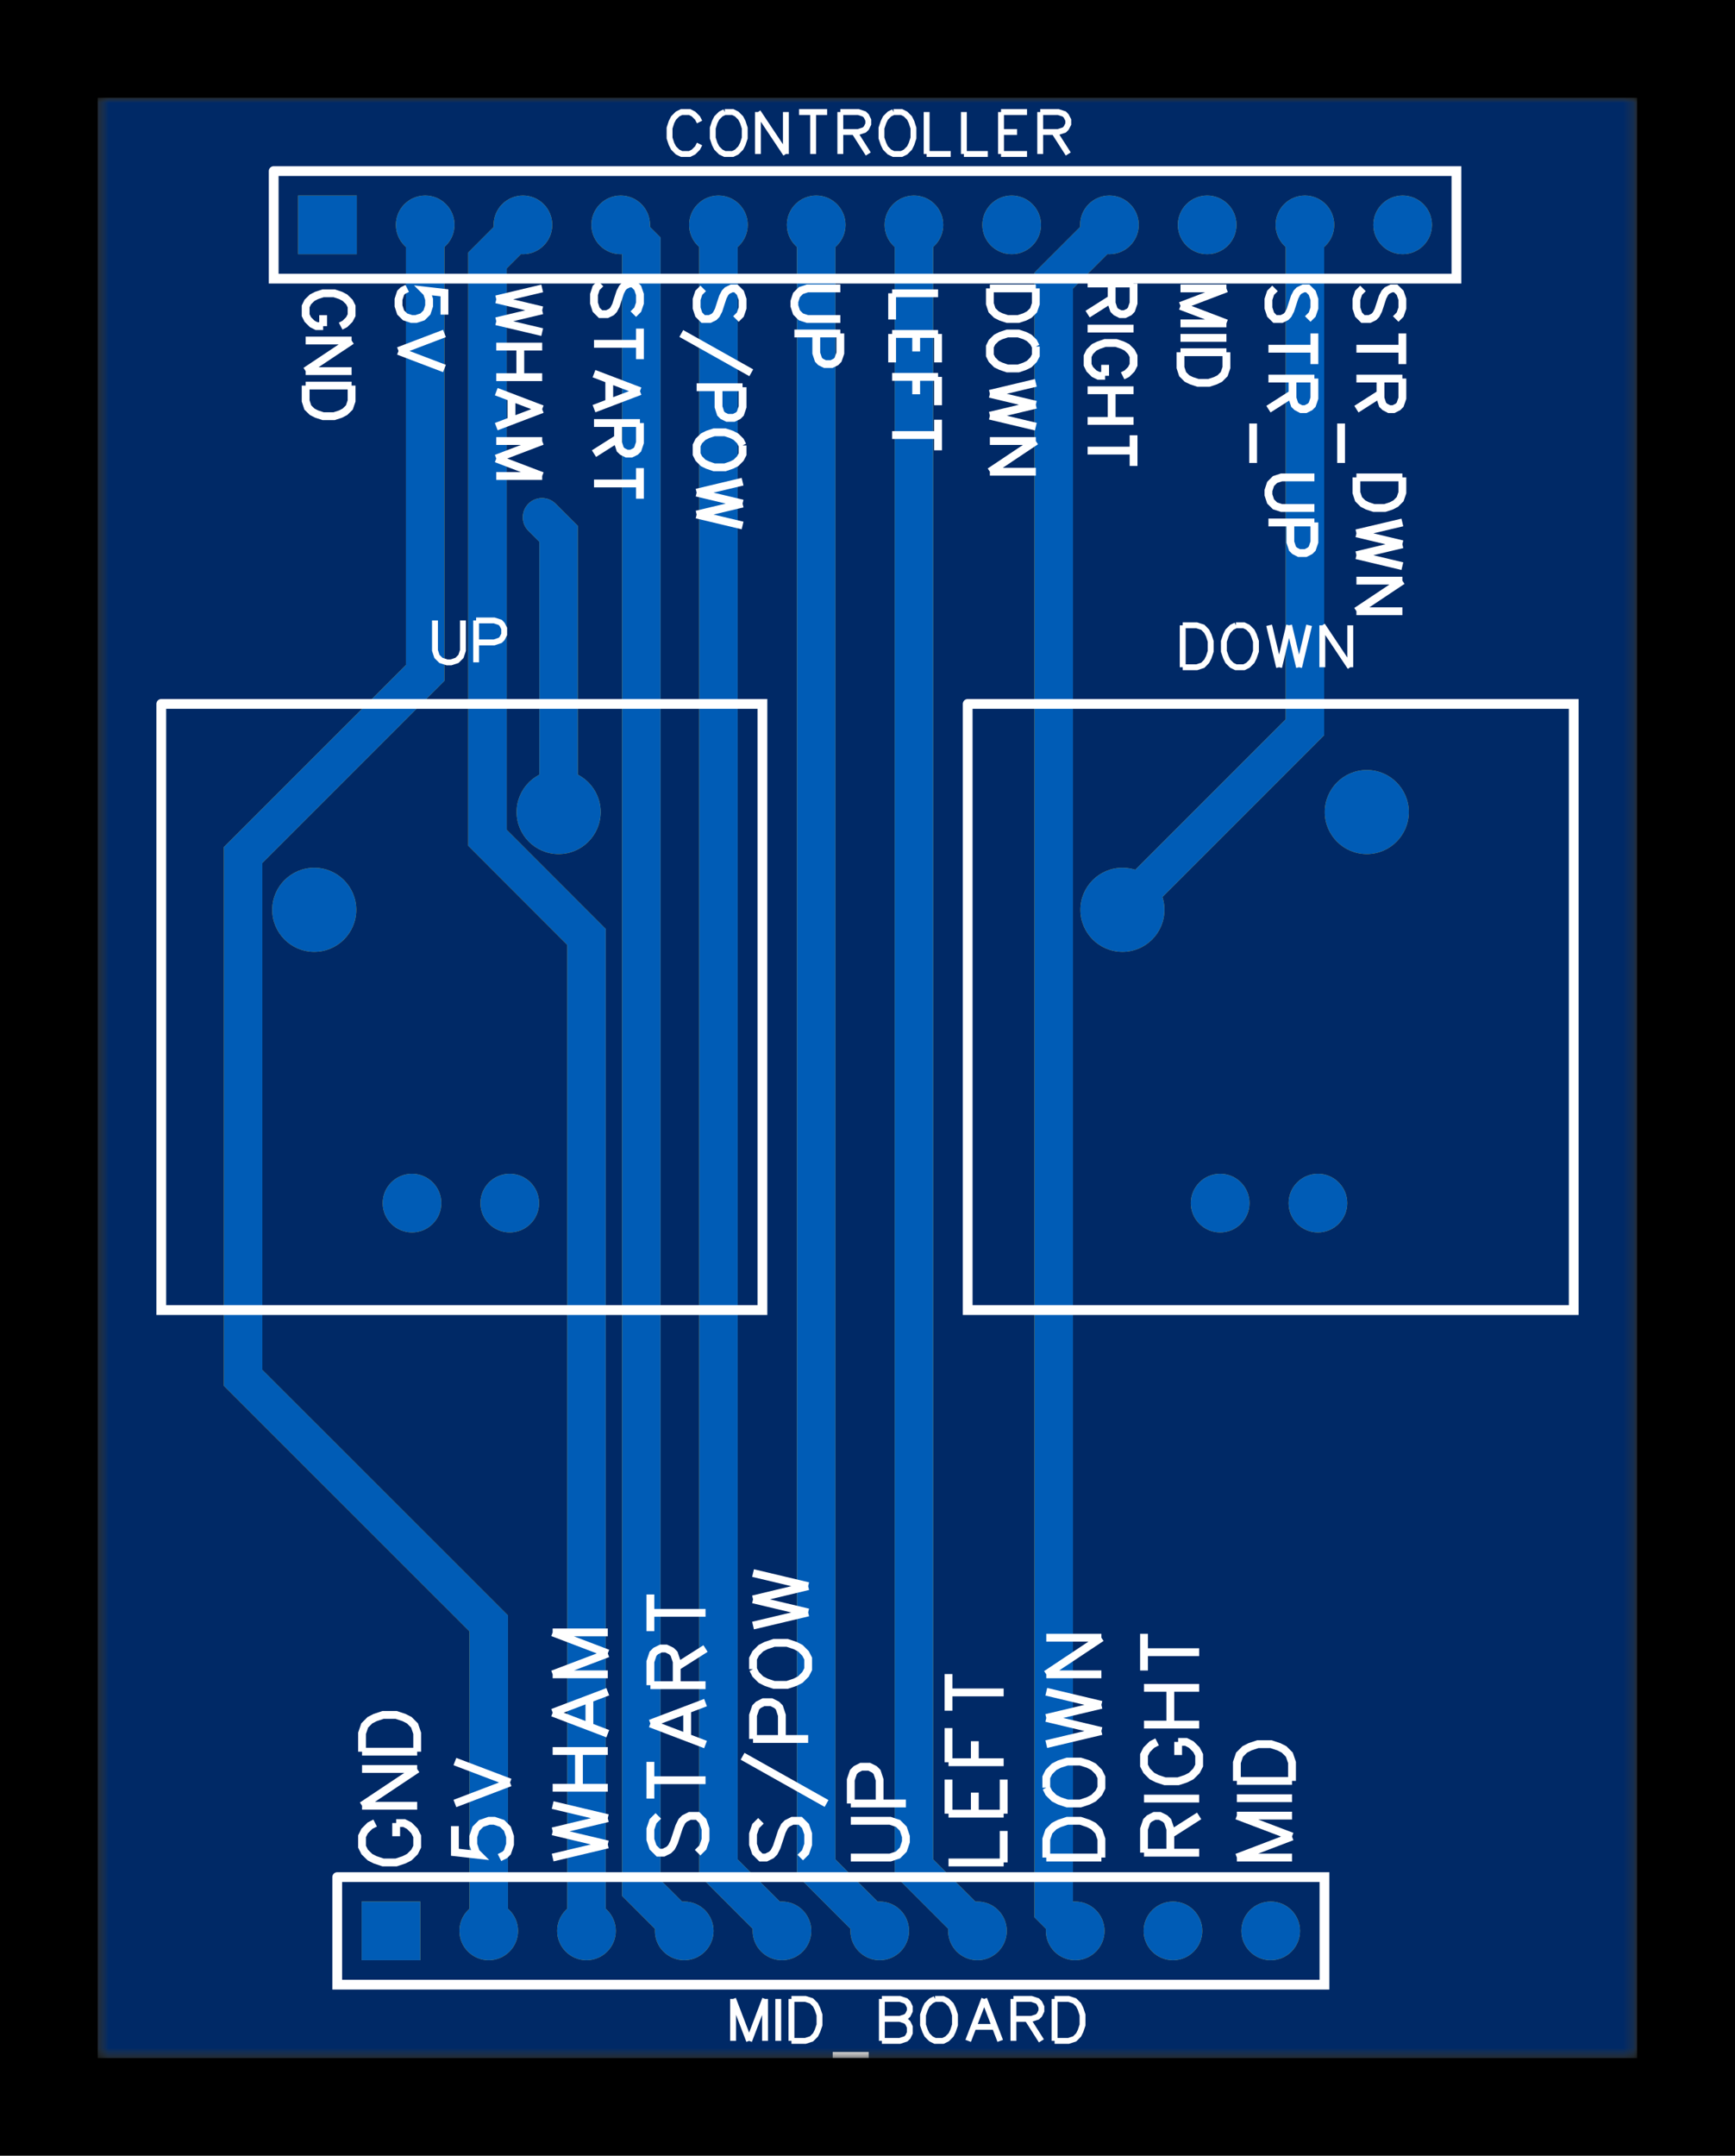 <?xml version="1.0" encoding="utf-8" standalone="no"?><svg xmlns="http://www.w3.org/2000/svg" xmlns:xlink="http://www.w3.org/1999/xlink" width="45.085mm" height="56.007mm" viewBox="4010 3634.5 177.5 220.5"><title>Photo View</title><rect x="4010" y="3634.5" width="177.5" height="220.5" fill="#000000" stroke="none"/><defs xmlns="http://www.w3.org/2000/svg" id="patterns"><pattern id="gridPattern" x="4000" y="3000" width="10" height="10" patternUnits="userSpaceOnUse"><rect id="gridCell" x="0" y="0" width="0.5" height="0.5" fill="#FFFFFF" stroke="none" fill-opacity="0.8"/></pattern><pattern id="gridPattern2" x="4000.5" y="3000.5" width="10" height="10" patternUnits="userSpaceOnUse"><path id="gridCell2" d="M10 0V10H-10" fill="none" stroke="#FFFFFF" stroke-width="0.5" stroke-opacity="0.6"/></pattern><marker id="arrowOnStart" orient="auto" refY="0" refX="0" style="overflow:visible" markerUnits="strokeWidth"><path d="M 2,0 l 4,-2, 0,4 z" stroke-width="6"/></marker><marker id="arrowOnEnd" orient="auto" refY="0" refX="0" style="overflow:visible" markerUnits="strokeWidth"><path d="M -2,0 l -4,-2, 0,4 z" stroke-width="6"/></marker><marker id="arrowOnStartChrome" orient="auto" refY="0" refX="0" style="overflow:visible" markerUnits="strokeWidth"><path d="M 2,0 l 4,-2, 0,4 z" stroke-width="3" stroke="#FFFFFF"/></marker><marker id="arrowOnEndChrome" orient="auto" refY="0" refX="0" style="overflow:visible" markerUnits="strokeWidth"><path d="M -2,0 l -4,-2, 0,4 z" stroke-width="3" stroke="#FFFFFF"/></marker><svg id="icon-lock" title="Unlock" viewBox="0 0 20 20" height="20" width="20"><path stroke="#F0F" stroke-width="2" style="cursor:pointer;fill-opacity:.001;fill:#fff" d="M 5 7 C 5 -1 15 -1 15 7L1 7 1 19 19 19 19 7 15 7"/></svg><mask id="multiLayerMask" maskUnits="userSpaceOnUse" x="4019.6" y="3644.5" width="157.8" height="200.5"><path d="M4020 3845,4020 3644.5,4177.48 3644.5,4177.48 3845z" stroke="none" fill="white"/><g fill="black"><circle cx="4065.45" cy="3687.41" r="0.61" stroke-width="0"/><circle cx="4042.15" cy="3727.56" r="3" stroke-width="0"/><circle cx="4067.15" cy="3717.56" r="3" stroke-width="0"/><circle cx="4062.15" cy="3757.56" r="2" stroke-width="0"/><circle cx="4052.15" cy="3757.56" r="2" stroke-width="0"/><circle cx="4124.83" cy="3727.56" r="3" stroke-width="0"/><circle cx="4149.83" cy="3717.56" r="3" stroke-width="0"/><circle cx="4144.83" cy="3757.56" r="2" stroke-width="0"/><circle cx="4134.83" cy="3757.56" r="2" stroke-width="0"/><circle cx="4050" cy="3832" r="1.8" stroke-width="0"/><circle cx="4060" cy="3832" r="1.8" stroke-width="0"/><circle cx="4070" cy="3832" r="1.8" stroke-width="0"/><circle cx="4080" cy="3832" r="1.8" stroke-width="0"/><circle cx="4090" cy="3832" r="1.8" stroke-width="0"/><circle cx="4100" cy="3832" r="1.8" stroke-width="0"/><circle cx="4110" cy="3832" r="1.8" stroke-width="0"/><circle cx="4120" cy="3832" r="1.8" stroke-width="0"/><circle cx="4130" cy="3832" r="1.8" stroke-width="0"/><circle cx="4140" cy="3832" r="1.8" stroke-width="0"/><circle cx="4043.5" cy="3657.5" r="1.8" stroke-width="0"/><circle cx="4053.5" cy="3657.5" r="1.8" stroke-width="0"/><circle cx="4063.5" cy="3657.5" r="1.8" stroke-width="0"/><circle cx="4073.5" cy="3657.5" r="1.8" stroke-width="0"/><circle cx="4083.5" cy="3657.5" r="1.8" stroke-width="0"/><circle cx="4093.5" cy="3657.5" r="1.8" stroke-width="0"/><circle cx="4103.5" cy="3657.5" r="1.8" stroke-width="0"/><circle cx="4113.5" cy="3657.5" r="1.8" stroke-width="0"/><circle cx="4123.5" cy="3657.5" r="1.8" stroke-width="0"/><circle cx="4133.5" cy="3657.5" r="1.8" stroke-width="0"/><circle cx="4143.5" cy="3657.5" r="1.8" stroke-width="0"/><circle cx="4153.5" cy="3657.5" r="1.8" stroke-width="0"/><circle cx="4057.15" cy="3737.56" r="8.25" stroke-width="0"/><circle cx="4139.83" cy="3737.56" r="8.25" stroke-width="0"/><circle cx="4035.5" cy="3678.5" r="9.842" stroke-width="0"/><circle cx="4161.484" cy="3678.5" r="9.842" stroke-width="0"/><circle cx="4035.5" cy="3812.358" r="9.842" stroke-width="0"/><circle cx="4161.484" cy="3812.358" r="9.842" stroke-width="0"/></g></mask><mask id="topBoardSolderMask" maskUnits="userSpaceOnUse" x="4019.6" y="3644.5" width="157.8" height="200.5"><path d="M4020 3845,4020 3644.5,4177.48 3644.5,4177.48 3845z" stroke="none" fill="white"/><g fill="black"><ellipse cx="4042.15" cy="3727.56" rx="4.7" ry="4.7" stroke-width="0" c_etype="pad_outer"/><ellipse cx="4067.15" cy="3717.56" rx="4.7" ry="4.7" stroke-width="0" c_etype="pad_outer"/><ellipse cx="4062.15" cy="3757.56" rx="3.4" ry="3.4" stroke-width="0" c_etype="pad_outer"/><ellipse cx="4052.15" cy="3757.56" rx="3.4" ry="3.4" stroke-width="0" c_etype="pad_outer"/><ellipse cx="4124.83" cy="3727.56" rx="4.7" ry="4.7" stroke-width="0" c_etype="pad_outer"/><ellipse cx="4149.83" cy="3717.56" rx="4.7" ry="4.7" stroke-width="0" c_etype="pad_outer"/><ellipse cx="4144.83" cy="3757.56" rx="3.4" ry="3.4" stroke-width="0" c_etype="pad_outer"/><ellipse cx="4134.83" cy="3757.56" rx="3.4" ry="3.4" stroke-width="0" c_etype="pad_outer"/><polygon points="4046.6 3835.4 4046.6 3828.6 4053.4 3828.6 4053.4 3835.4" stroke-width="0" c_etype="pad_outer"/><ellipse cx="4060" cy="3832" rx="3.4" ry="3.4" stroke-width="0" c_etype="pad_outer"/><ellipse cx="4070" cy="3832" rx="3.4" ry="3.4" stroke-width="0" c_etype="pad_outer"/><ellipse cx="4080" cy="3832" rx="3.4" ry="3.4" stroke-width="0" c_etype="pad_outer"/><ellipse cx="4090" cy="3832" rx="3.4" ry="3.4" stroke-width="0" c_etype="pad_outer"/><ellipse cx="4100" cy="3832" rx="3.4" ry="3.4" stroke-width="0" c_etype="pad_outer"/><ellipse cx="4110" cy="3832" rx="3.4" ry="3.4" stroke-width="0" c_etype="pad_outer"/><ellipse cx="4120" cy="3832" rx="3.4" ry="3.4" stroke-width="0" c_etype="pad_outer"/><ellipse cx="4130" cy="3832" rx="3.4" ry="3.4" stroke-width="0" c_etype="pad_outer"/><ellipse cx="4140" cy="3832" rx="3.4" ry="3.4" stroke-width="0" c_etype="pad_outer"/><polygon points="4040.1 3660.9 4040.1 3654.1 4046.9 3654.1 4046.9 3660.9" stroke-width="0" c_etype="pad_outer"/><ellipse cx="4053.5" cy="3657.5" rx="3.4" ry="3.4" stroke-width="0" c_etype="pad_outer"/><ellipse cx="4063.5" cy="3657.5" rx="3.4" ry="3.4" stroke-width="0" c_etype="pad_outer"/><ellipse cx="4073.5" cy="3657.5" rx="3.4" ry="3.4" stroke-width="0" c_etype="pad_outer"/><ellipse cx="4083.5" cy="3657.5" rx="3.4" ry="3.4" stroke-width="0" c_etype="pad_outer"/><ellipse cx="4093.5" cy="3657.5" rx="3.4" ry="3.4" stroke-width="0" c_etype="pad_outer"/><ellipse cx="4103.5" cy="3657.5" rx="3.4" ry="3.4" stroke-width="0" c_etype="pad_outer"/><ellipse cx="4113.5" cy="3657.5" rx="3.4" ry="3.4" stroke-width="0" c_etype="pad_outer"/><ellipse cx="4123.5" cy="3657.5" rx="3.4" ry="3.4" stroke-width="0" c_etype="pad_outer"/><ellipse cx="4133.5" cy="3657.5" rx="3.4" ry="3.4" stroke-width="0" c_etype="pad_outer"/><ellipse cx="4143.5" cy="3657.5" rx="3.4" ry="3.4" stroke-width="0" c_etype="pad_outer"/><ellipse cx="4153.5" cy="3657.5" rx="3.4" ry="3.4" stroke-width="0" c_etype="pad_outer"/></g></mask><mask id="topSignalSolderMask" maskUnits="userSpaceOnUse" x="4019.6" y="3644.5" width="157.8" height="200.5"><path d="M4020 3845,4020 3644.5,4177.48 3644.5,4177.48 3845z" stroke="none" fill="white"/><g fill="black"><ellipse cx="4042.15" cy="3727.56" rx="4.7" ry="4.7" stroke-width="0" c_etype="pad_outer"/><ellipse cx="4067.15" cy="3717.56" rx="4.7" ry="4.7" stroke-width="0" c_etype="pad_outer"/><ellipse cx="4062.15" cy="3757.56" rx="3.4" ry="3.4" stroke-width="0" c_etype="pad_outer"/><ellipse cx="4052.15" cy="3757.56" rx="3.4" ry="3.4" stroke-width="0" c_etype="pad_outer"/><ellipse cx="4124.83" cy="3727.56" rx="4.7" ry="4.7" stroke-width="0" c_etype="pad_outer"/><ellipse cx="4149.83" cy="3717.56" rx="4.7" ry="4.7" stroke-width="0" c_etype="pad_outer"/><ellipse cx="4144.83" cy="3757.56" rx="3.4" ry="3.4" stroke-width="0" c_etype="pad_outer"/><ellipse cx="4134.83" cy="3757.56" rx="3.4" ry="3.4" stroke-width="0" c_etype="pad_outer"/><polygon points="4046.6 3835.4 4046.6 3828.6 4053.4 3828.6 4053.4 3835.4" stroke-width="0" c_etype="pad_outer"/><ellipse cx="4060" cy="3832" rx="3.4" ry="3.4" stroke-width="0" c_etype="pad_outer"/><ellipse cx="4070" cy="3832" rx="3.4" ry="3.4" stroke-width="0" c_etype="pad_outer"/><ellipse cx="4080" cy="3832" rx="3.4" ry="3.4" stroke-width="0" c_etype="pad_outer"/><ellipse cx="4090" cy="3832" rx="3.4" ry="3.4" stroke-width="0" c_etype="pad_outer"/><ellipse cx="4100" cy="3832" rx="3.4" ry="3.4" stroke-width="0" c_etype="pad_outer"/><ellipse cx="4110" cy="3832" rx="3.4" ry="3.4" stroke-width="0" c_etype="pad_outer"/><ellipse cx="4120" cy="3832" rx="3.4" ry="3.4" stroke-width="0" c_etype="pad_outer"/><ellipse cx="4130" cy="3832" rx="3.4" ry="3.4" stroke-width="0" c_etype="pad_outer"/><ellipse cx="4140" cy="3832" rx="3.4" ry="3.4" stroke-width="0" c_etype="pad_outer"/><polygon points="4040.1 3660.9 4040.1 3654.1 4046.9 3654.1 4046.9 3660.9" stroke-width="0" c_etype="pad_outer"/><ellipse cx="4053.5" cy="3657.5" rx="3.4" ry="3.4" stroke-width="0" c_etype="pad_outer"/><ellipse cx="4063.5" cy="3657.5" rx="3.4" ry="3.4" stroke-width="0" c_etype="pad_outer"/><ellipse cx="4073.5" cy="3657.5" rx="3.4" ry="3.4" stroke-width="0" c_etype="pad_outer"/><ellipse cx="4083.5" cy="3657.5" rx="3.4" ry="3.4" stroke-width="0" c_etype="pad_outer"/><ellipse cx="4093.5" cy="3657.5" rx="3.4" ry="3.4" stroke-width="0" c_etype="pad_outer"/><ellipse cx="4103.5" cy="3657.5" rx="3.4" ry="3.4" stroke-width="0" c_etype="pad_outer"/><ellipse cx="4113.5" cy="3657.5" rx="3.4" ry="3.4" stroke-width="0" c_etype="pad_outer"/><ellipse cx="4123.5" cy="3657.5" rx="3.4" ry="3.4" stroke-width="0" c_etype="pad_outer"/><ellipse cx="4133.5" cy="3657.5" rx="3.4" ry="3.4" stroke-width="0" c_etype="pad_outer"/><ellipse cx="4143.5" cy="3657.5" rx="3.4" ry="3.4" stroke-width="0" c_etype="pad_outer"/><ellipse cx="4153.5" cy="3657.5" rx="3.4" ry="3.4" stroke-width="0" c_etype="pad_outer"/></g></mask><mask id="bottomBoardSolderMask" maskUnits="userSpaceOnUse" x="4019.6" y="3644.5" width="157.8" height="200.5"><path d="M4020 3845,4020 3644.5,4177.48 3644.5,4177.48 3845z" stroke="none" fill="white"/><g fill="black"><ellipse cx="4042.15" cy="3727.56" rx="4.7" ry="4.7" stroke-width="0" c_etype="pad_outer"/><ellipse cx="4067.15" cy="3717.56" rx="4.7" ry="4.7" stroke-width="0" c_etype="pad_outer"/><ellipse cx="4062.15" cy="3757.56" rx="3.4" ry="3.4" stroke-width="0" c_etype="pad_outer"/><ellipse cx="4052.15" cy="3757.56" rx="3.4" ry="3.4" stroke-width="0" c_etype="pad_outer"/><ellipse cx="4124.83" cy="3727.56" rx="4.7" ry="4.7" stroke-width="0" c_etype="pad_outer"/><ellipse cx="4149.83" cy="3717.56" rx="4.7" ry="4.7" stroke-width="0" c_etype="pad_outer"/><ellipse cx="4144.83" cy="3757.56" rx="3.4" ry="3.4" stroke-width="0" c_etype="pad_outer"/><ellipse cx="4134.83" cy="3757.56" rx="3.4" ry="3.4" stroke-width="0" c_etype="pad_outer"/><polygon points="4046.6 3835.4 4046.6 3828.6 4053.4 3828.6 4053.4 3835.4" stroke-width="0" c_etype="pad_outer"/><ellipse cx="4060" cy="3832" rx="3.4" ry="3.4" stroke-width="0" c_etype="pad_outer"/><ellipse cx="4070" cy="3832" rx="3.4" ry="3.4" stroke-width="0" c_etype="pad_outer"/><ellipse cx="4080" cy="3832" rx="3.4" ry="3.4" stroke-width="0" c_etype="pad_outer"/><ellipse cx="4090" cy="3832" rx="3.4" ry="3.4" stroke-width="0" c_etype="pad_outer"/><ellipse cx="4100" cy="3832" rx="3.4" ry="3.4" stroke-width="0" c_etype="pad_outer"/><ellipse cx="4110" cy="3832" rx="3.4" ry="3.4" stroke-width="0" c_etype="pad_outer"/><ellipse cx="4120" cy="3832" rx="3.4" ry="3.4" stroke-width="0" c_etype="pad_outer"/><ellipse cx="4130" cy="3832" rx="3.4" ry="3.4" stroke-width="0" c_etype="pad_outer"/><ellipse cx="4140" cy="3832" rx="3.4" ry="3.4" stroke-width="0" c_etype="pad_outer"/><polygon points="4040.1 3660.9 4040.1 3654.1 4046.9 3654.1 4046.9 3660.9" stroke-width="0" c_etype="pad_outer"/><ellipse cx="4053.5" cy="3657.5" rx="3.4" ry="3.4" stroke-width="0" c_etype="pad_outer"/><ellipse cx="4063.5" cy="3657.5" rx="3.4" ry="3.4" stroke-width="0" c_etype="pad_outer"/><ellipse cx="4073.5" cy="3657.5" rx="3.4" ry="3.4" stroke-width="0" c_etype="pad_outer"/><ellipse cx="4083.5" cy="3657.5" rx="3.4" ry="3.4" stroke-width="0" c_etype="pad_outer"/><ellipse cx="4093.5" cy="3657.5" rx="3.4" ry="3.4" stroke-width="0" c_etype="pad_outer"/><ellipse cx="4103.5" cy="3657.5" rx="3.4" ry="3.4" stroke-width="0" c_etype="pad_outer"/><ellipse cx="4113.5" cy="3657.5" rx="3.4" ry="3.4" stroke-width="0" c_etype="pad_outer"/><ellipse cx="4123.5" cy="3657.5" rx="3.4" ry="3.4" stroke-width="0" c_etype="pad_outer"/><ellipse cx="4133.5" cy="3657.5" rx="3.4" ry="3.4" stroke-width="0" c_etype="pad_outer"/><ellipse cx="4143.5" cy="3657.5" rx="3.4" ry="3.4" stroke-width="0" c_etype="pad_outer"/><ellipse cx="4153.5" cy="3657.5" rx="3.4" ry="3.4" stroke-width="0" c_etype="pad_outer"/></g></mask><mask id="bottomSignalSolderMask" maskUnits="userSpaceOnUse" x="4019.6" y="3644.5" width="157.8" height="200.5"><path d="M4020 3845,4020 3644.5,4177.48 3644.5,4177.48 3845z" stroke="none" fill="white"/><g fill="black"><ellipse cx="4042.15" cy="3727.56" rx="4.7" ry="4.7" stroke-width="0" c_etype="pad_outer"/><ellipse cx="4067.15" cy="3717.56" rx="4.7" ry="4.7" stroke-width="0" c_etype="pad_outer"/><ellipse cx="4062.15" cy="3757.56" rx="3.4" ry="3.4" stroke-width="0" c_etype="pad_outer"/><ellipse cx="4052.15" cy="3757.56" rx="3.4" ry="3.4" stroke-width="0" c_etype="pad_outer"/><ellipse cx="4124.83" cy="3727.56" rx="4.7" ry="4.7" stroke-width="0" c_etype="pad_outer"/><ellipse cx="4149.83" cy="3717.56" rx="4.7" ry="4.7" stroke-width="0" c_etype="pad_outer"/><ellipse cx="4144.83" cy="3757.56" rx="3.4" ry="3.4" stroke-width="0" c_etype="pad_outer"/><ellipse cx="4134.83" cy="3757.56" rx="3.4" ry="3.4" stroke-width="0" c_etype="pad_outer"/><polygon points="4046.6 3835.4 4046.6 3828.6 4053.4 3828.6 4053.4 3835.4" stroke-width="0" c_etype="pad_outer"/><ellipse cx="4060" cy="3832" rx="3.4" ry="3.4" stroke-width="0" c_etype="pad_outer"/><ellipse cx="4070" cy="3832" rx="3.4" ry="3.4" stroke-width="0" c_etype="pad_outer"/><ellipse cx="4080" cy="3832" rx="3.4" ry="3.4" stroke-width="0" c_etype="pad_outer"/><ellipse cx="4090" cy="3832" rx="3.4" ry="3.4" stroke-width="0" c_etype="pad_outer"/><ellipse cx="4100" cy="3832" rx="3.4" ry="3.4" stroke-width="0" c_etype="pad_outer"/><ellipse cx="4110" cy="3832" rx="3.4" ry="3.4" stroke-width="0" c_etype="pad_outer"/><ellipse cx="4120" cy="3832" rx="3.4" ry="3.4" stroke-width="0" c_etype="pad_outer"/><ellipse cx="4130" cy="3832" rx="3.4" ry="3.4" stroke-width="0" c_etype="pad_outer"/><ellipse cx="4140" cy="3832" rx="3.4" ry="3.4" stroke-width="0" c_etype="pad_outer"/><polygon points="4040.1 3660.9 4040.1 3654.1 4046.9 3654.1 4046.9 3660.9" stroke-width="0" c_etype="pad_outer"/><ellipse cx="4053.5" cy="3657.5" rx="3.4" ry="3.4" stroke-width="0" c_etype="pad_outer"/><ellipse cx="4063.5" cy="3657.5" rx="3.4" ry="3.4" stroke-width="0" c_etype="pad_outer"/><ellipse cx="4073.5" cy="3657.5" rx="3.4" ry="3.4" stroke-width="0" c_etype="pad_outer"/><ellipse cx="4083.5" cy="3657.5" rx="3.4" ry="3.4" stroke-width="0" c_etype="pad_outer"/><ellipse cx="4093.5" cy="3657.5" rx="3.4" ry="3.4" stroke-width="0" c_etype="pad_outer"/><ellipse cx="4103.5" cy="3657.5" rx="3.4" ry="3.4" stroke-width="0" c_etype="pad_outer"/><ellipse cx="4113.5" cy="3657.5" rx="3.4" ry="3.4" stroke-width="0" c_etype="pad_outer"/><ellipse cx="4123.5" cy="3657.5" rx="3.4" ry="3.4" stroke-width="0" c_etype="pad_outer"/><ellipse cx="4133.5" cy="3657.5" rx="3.4" ry="3.4" stroke-width="0" c_etype="pad_outer"/><ellipse cx="4143.5" cy="3657.5" rx="3.4" ry="3.4" stroke-width="0" c_etype="pad_outer"/><ellipse cx="4153.5" cy="3657.5" rx="3.4" ry="3.4" stroke-width="0" c_etype="pad_outer"/></g></mask></defs><g xmlns="http://www.w3.org/2000/svg" id="g1" mask="url(#multiLayerMask)" class="photoview"><g id="layer_other" class="shapeBox"><path d="M4020 3845,4020 3644.5,4177.48 3644.5,4177.48 3845z" stroke="none" id="boardOutlineReal" fill="#80785F"/><path d="M4020 3845,4020 3644.5,4177.48 3644.5,4177.48 3845z" stroke="none" id="topBoardSolderReal" mask="url(#topBoardSolderMask)" fill="#002966"/><g id="topSignalReal" fill="#DCAA14" stroke="#DCAA14"><polyline points="4065.45 3687.41 4067.15 3689.11 4067.15 3717.56" stroke-width="3.937" c_shapetype="line" stroke-linecap="round" fill="none" layerid="1" net="" id="gge1164_1" locked="0"/><polyline points="4053.5 3657.5 4053.5 3703.33 4034.87 3721.96 4034.87 3775.43 4060 3800.55 4060 3832" stroke-width="3.937" c_shapetype="line" stroke-linecap="round" fill="none" layerid="1" net="" id="gge1167_1" locked="0"/><polyline points="4073.5 3657.5 4075.61 3659.61 4075.61 3827.61 4080 3832" stroke-width="3.937" c_shapetype="line" stroke-linecap="round" fill="none" layerid="1" net="" id="gge1168_1" locked="0"/><polyline points="4123.5 3657.5 4117.8 3663.2 4117.8 3829.8 4120 3832" stroke-width="3.937" c_shapetype="line" stroke-linecap="round" fill="none" layerid="1" net="" id="gge1169_1" locked="0"/><polyline points="4103.5 3657.5 4103.5 3825.5 4110 3832" stroke-width="3.937" c_shapetype="line" stroke-linecap="round" fill="none" layerid="1" net="" id="gge1170_1" locked="0"/><polyline points="4093.5 3657.5 4093.5 3825.5 4100 3832" stroke-width="3.937" c_shapetype="line" stroke-linecap="round" fill="none" layerid="1" net="" id="gge1171_1" locked="0"/><polyline points="4083.5 3657.5 4083.5 3825.5 4090 3832" stroke-width="3.937" c_shapetype="line" stroke-linecap="round" fill="none" layerid="1" net="" id="gge1172_1" locked="0"/><polyline points="4070 3832 4070 3730.33 4059.87 3720.19 4059.87 3661.14 4063.5 3657.5" stroke-width="3.937" c_shapetype="line" stroke-linecap="round" fill="none" layerid="1" net="" id="gge1173_1" locked="0"/><polyline points="4143.5 3657.5 4143.5 3708.89 4124.83 3727.56" stroke-width="3.937" c_shapetype="line" stroke-linecap="round" fill="none" layerid="1" net="" id="gge1175_1" locked="0"/><g c_partid="part_via" c_etype="pinpart" layerid="11" id="gge1165_11" c_origin="4065.45,3687.41" net="" c_rotation="undefined"><circle cx="4065.45" cy="3687.41" r="1.201" stroke-width="0"/></g><g c_partid="part_pad" c_etype="pinpart" layerid="11" id="gge860_11" c_origin="4042.15,3727.56" net="" c_rotation="0" c_width="8.6" c_height="8.6"><ellipse cx="4042.15" cy="3727.56" rx="4.3" ry="4.3" stroke-width="0" c_etype="pad_shell"/></g><g c_partid="part_pad" c_etype="pinpart" layerid="11" id="gge865_11" c_origin="4067.15,3717.56" net="" c_rotation="0" c_width="8.6" c_height="8.6"><ellipse cx="4067.15" cy="3717.56" rx="4.3" ry="4.3" stroke-width="0" c_etype="pad_shell"/></g><g c_partid="part_pad" c_etype="pinpart" layerid="11" id="gge870_11" c_origin="4062.15,3757.56" net="" c_rotation="0" c_width="6" c_height="6"><ellipse cx="4062.15" cy="3757.56" rx="3" ry="3" stroke-width="0" c_etype="pad_shell"/></g><g c_partid="part_pad" c_etype="pinpart" layerid="11" id="gge875_11" c_origin="4052.15,3757.56" net="" c_rotation="0" c_width="6" c_height="6"><ellipse cx="4052.15" cy="3757.56" rx="3" ry="3" stroke-width="0" c_etype="pad_shell"/></g><g c_partid="part_pad" c_etype="pinpart" layerid="11" id="gge901_11" c_origin="4124.83,3727.56" net="" c_rotation="0" c_width="8.6" c_height="8.6"><ellipse cx="4124.83" cy="3727.56" rx="4.3" ry="4.3" stroke-width="0" c_etype="pad_shell"/></g><g c_partid="part_pad" c_etype="pinpart" layerid="11" id="gge906_11" c_origin="4149.83,3717.56" net="" c_rotation="0" c_width="8.6" c_height="8.6"><ellipse cx="4149.83" cy="3717.56" rx="4.3" ry="4.3" stroke-width="0" c_etype="pad_shell"/></g><g c_partid="part_pad" c_etype="pinpart" layerid="11" id="gge911_11" c_origin="4144.83,3757.56" net="" c_rotation="0" c_width="6" c_height="6"><ellipse cx="4144.83" cy="3757.56" rx="3" ry="3" stroke-width="0" c_etype="pad_shell"/></g><g c_partid="part_pad" c_etype="pinpart" layerid="11" id="gge916_11" c_origin="4134.83,3757.56" net="" c_rotation="0" c_width="6" c_height="6"><ellipse cx="4134.83" cy="3757.56" rx="3" ry="3" stroke-width="0" c_etype="pad_shell"/></g><g c_partid="part_pad" c_etype="pinpart" layerid="11" id="gge1017_11" c_origin="4050,3832" net="" c_rotation="0" c_width="6" c_height="6"><polygon points="4047 3829 4053 3829 4053 3835 4047 3835" stroke-width="0" c_etype="pad_shell"/></g><g c_partid="part_pad" c_etype="pinpart" layerid="11" id="gge1022_11" c_origin="4060,3832" net="" c_rotation="0" c_width="6" c_height="6"><ellipse cx="4060" cy="3832" rx="3" ry="3" stroke-width="0" c_etype="pad_shell"/></g><g c_partid="part_pad" c_etype="pinpart" layerid="11" id="gge1027_11" c_origin="4070,3832" net="" c_rotation="0" c_width="6" c_height="6"><ellipse cx="4070" cy="3832" rx="3" ry="3" stroke-width="0" c_etype="pad_shell"/></g><g c_partid="part_pad" c_etype="pinpart" layerid="11" id="gge1032_11" c_origin="4080,3832" net="" c_rotation="0" c_width="6" c_height="6"><ellipse cx="4080" cy="3832" rx="3" ry="3" stroke-width="0" c_etype="pad_shell"/></g><g c_partid="part_pad" c_etype="pinpart" layerid="11" id="gge1037_11" c_origin="4090,3832" net="" c_rotation="0" c_width="6" c_height="6"><ellipse cx="4090" cy="3832" rx="3" ry="3" stroke-width="0" c_etype="pad_shell"/></g><g c_partid="part_pad" c_etype="pinpart" layerid="11" id="gge1042_11" c_origin="4100,3832" net="" c_rotation="0" c_width="6" c_height="6"><ellipse cx="4100" cy="3832" rx="3" ry="3" stroke-width="0" c_etype="pad_shell"/></g><g c_partid="part_pad" c_etype="pinpart" layerid="11" id="gge1047_11" c_origin="4110,3832" net="" c_rotation="0" c_width="6" c_height="6"><ellipse cx="4110" cy="3832" rx="3" ry="3" stroke-width="0" c_etype="pad_shell"/></g><g c_partid="part_pad" c_etype="pinpart" layerid="11" id="gge1052_11" c_origin="4120,3832" net="" c_rotation="0" c_width="6" c_height="6"><ellipse cx="4120" cy="3832" rx="3" ry="3" stroke-width="0" c_etype="pad_shell"/></g><g c_partid="part_pad" c_etype="pinpart" layerid="11" id="gge1057_11" c_origin="4130,3832" net="" c_rotation="0" c_width="6" c_height="6"><ellipse cx="4130" cy="3832" rx="3" ry="3" stroke-width="0" c_etype="pad_shell"/></g><g c_partid="part_pad" c_etype="pinpart" layerid="11" id="gge1062_11" c_origin="4140,3832" net="" c_rotation="0" c_width="6" c_height="6"><ellipse cx="4140" cy="3832" rx="3" ry="3" stroke-width="0" c_etype="pad_shell"/></g><g c_partid="part_pad" c_etype="pinpart" layerid="11" id="gge1074_11" c_origin="4043.5,3657.5" net="" c_rotation="0" c_width="6" c_height="6"><polygon points="4040.5 3654.5 4046.5 3654.5 4046.5 3660.5 4040.5 3660.5" stroke-width="0" c_etype="pad_shell"/></g><g c_partid="part_pad" c_etype="pinpart" layerid="11" id="gge1079_11" c_origin="4053.5,3657.5" net="" c_rotation="0" c_width="6" c_height="6"><ellipse cx="4053.5" cy="3657.5" rx="3" ry="3" stroke-width="0" c_etype="pad_shell"/></g><g c_partid="part_pad" c_etype="pinpart" layerid="11" id="gge1084_11" c_origin="4063.5,3657.5" net="" c_rotation="0" c_width="6" c_height="6"><ellipse cx="4063.5" cy="3657.5" rx="3" ry="3" stroke-width="0" c_etype="pad_shell"/></g><g c_partid="part_pad" c_etype="pinpart" layerid="11" id="gge1089_11" c_origin="4073.5,3657.5" net="" c_rotation="0" c_width="6" c_height="6"><ellipse cx="4073.5" cy="3657.5" rx="3" ry="3" stroke-width="0" c_etype="pad_shell"/></g><g c_partid="part_pad" c_etype="pinpart" layerid="11" id="gge1094_11" c_origin="4083.5,3657.5" net="" c_rotation="0" c_width="6" c_height="6"><ellipse cx="4083.5" cy="3657.5" rx="3" ry="3" stroke-width="0" c_etype="pad_shell"/></g><g c_partid="part_pad" c_etype="pinpart" layerid="11" id="gge1099_11" c_origin="4093.5,3657.5" net="" c_rotation="0" c_width="6" c_height="6"><ellipse cx="4093.5" cy="3657.5" rx="3" ry="3" stroke-width="0" c_etype="pad_shell"/></g><g c_partid="part_pad" c_etype="pinpart" layerid="11" id="gge1104_11" c_origin="4103.5,3657.5" net="" c_rotation="0" c_width="6" c_height="6"><ellipse cx="4103.5" cy="3657.5" rx="3" ry="3" stroke-width="0" c_etype="pad_shell"/></g><g c_partid="part_pad" c_etype="pinpart" layerid="11" id="gge1109_11" c_origin="4113.5,3657.5" net="" c_rotation="0" c_width="6" c_height="6"><ellipse cx="4113.5" cy="3657.5" rx="3" ry="3" stroke-width="0" c_etype="pad_shell"/></g><g c_partid="part_pad" c_etype="pinpart" layerid="11" id="gge1114_11" c_origin="4123.5,3657.5" net="" c_rotation="0" c_width="6" c_height="6"><ellipse cx="4123.5" cy="3657.5" rx="3" ry="3" stroke-width="0" c_etype="pad_shell"/></g><g c_partid="part_pad" c_etype="pinpart" layerid="11" id="gge1119_11" c_origin="4133.5,3657.5" net="" c_rotation="0" c_width="6" c_height="6"><ellipse cx="4133.5" cy="3657.5" rx="3" ry="3" stroke-width="0" c_etype="pad_shell"/></g><g c_partid="part_pad" c_etype="pinpart" layerid="11" id="gge1124_11" c_origin="4143.5,3657.5" net="" c_rotation="0" c_width="6" c_height="6"><ellipse cx="4143.5" cy="3657.5" rx="3" ry="3" stroke-width="0" c_etype="pad_shell"/></g><g c_partid="part_pad" c_etype="pinpart" layerid="11" id="gge1129_11" c_origin="4153.5,3657.5" net="" c_rotation="0" c_width="6" c_height="6"><ellipse cx="4153.5" cy="3657.5" rx="3" ry="3" stroke-width="0" c_etype="pad_shell"/></g></g><g id="topSignalSolderReal" mask="url(#topSignalSolderMask)" fill="#005CB6" stroke="#005CB6"><polyline points="4065.45 3687.41 4067.15 3689.11 4067.15 3717.56" stroke-width="3.937" c_shapetype="line" stroke-linecap="round" fill="none" layerid="1" net="" id="gge1164_1" locked="0"/><polyline points="4053.5 3657.5 4053.5 3703.33 4034.87 3721.96 4034.87 3775.43 4060 3800.55 4060 3832" stroke-width="3.937" c_shapetype="line" stroke-linecap="round" fill="none" layerid="1" net="" id="gge1167_1" locked="0"/><polyline points="4073.5 3657.5 4075.61 3659.61 4075.61 3827.61 4080 3832" stroke-width="3.937" c_shapetype="line" stroke-linecap="round" fill="none" layerid="1" net="" id="gge1168_1" locked="0"/><polyline points="4123.5 3657.5 4117.8 3663.2 4117.8 3829.8 4120 3832" stroke-width="3.937" c_shapetype="line" stroke-linecap="round" fill="none" layerid="1" net="" id="gge1169_1" locked="0"/><polyline points="4103.5 3657.5 4103.5 3825.5 4110 3832" stroke-width="3.937" c_shapetype="line" stroke-linecap="round" fill="none" layerid="1" net="" id="gge1170_1" locked="0"/><polyline points="4093.5 3657.5 4093.5 3825.5 4100 3832" stroke-width="3.937" c_shapetype="line" stroke-linecap="round" fill="none" layerid="1" net="" id="gge1171_1" locked="0"/><polyline points="4083.5 3657.5 4083.5 3825.5 4090 3832" stroke-width="3.937" c_shapetype="line" stroke-linecap="round" fill="none" layerid="1" net="" id="gge1172_1" locked="0"/><polyline points="4070 3832 4070 3730.33 4059.87 3720.19 4059.87 3661.14 4063.5 3657.5" stroke-width="3.937" c_shapetype="line" stroke-linecap="round" fill="none" layerid="1" net="" id="gge1173_1" locked="0"/><polyline points="4143.5 3657.5 4143.5 3708.89 4124.83 3727.56" stroke-width="3.937" c_shapetype="line" stroke-linecap="round" fill="none" layerid="1" net="" id="gge1175_1" locked="0"/><g c_partid="part_via" c_etype="pinpart" layerid="11" id="gge1165_11" c_origin="4065.45,3687.41" net="" c_rotation="undefined"><circle cx="4065.45" cy="3687.41" r="1.201" stroke-width="0"/></g><g c_partid="part_pad" c_etype="pinpart" layerid="11" id="gge860_11" c_origin="4042.15,3727.56" net="" c_rotation="0" c_width="8.6" c_height="8.6"><ellipse cx="4042.15" cy="3727.56" rx="4.3" ry="4.3" stroke-width="0" c_etype="pad_shell"/></g><g c_partid="part_pad" c_etype="pinpart" layerid="11" id="gge865_11" c_origin="4067.15,3717.56" net="" c_rotation="0" c_width="8.6" c_height="8.6"><ellipse cx="4067.15" cy="3717.56" rx="4.3" ry="4.3" stroke-width="0" c_etype="pad_shell"/></g><g c_partid="part_pad" c_etype="pinpart" layerid="11" id="gge870_11" c_origin="4062.15,3757.56" net="" c_rotation="0" c_width="6" c_height="6"><ellipse cx="4062.15" cy="3757.56" rx="3" ry="3" stroke-width="0" c_etype="pad_shell"/></g><g c_partid="part_pad" c_etype="pinpart" layerid="11" id="gge875_11" c_origin="4052.15,3757.56" net="" c_rotation="0" c_width="6" c_height="6"><ellipse cx="4052.15" cy="3757.56" rx="3" ry="3" stroke-width="0" c_etype="pad_shell"/></g><g c_partid="part_pad" c_etype="pinpart" layerid="11" id="gge901_11" c_origin="4124.83,3727.56" net="" c_rotation="0" c_width="8.6" c_height="8.6"><ellipse cx="4124.83" cy="3727.56" rx="4.3" ry="4.3" stroke-width="0" c_etype="pad_shell"/></g><g c_partid="part_pad" c_etype="pinpart" layerid="11" id="gge906_11" c_origin="4149.83,3717.56" net="" c_rotation="0" c_width="8.6" c_height="8.6"><ellipse cx="4149.83" cy="3717.56" rx="4.3" ry="4.3" stroke-width="0" c_etype="pad_shell"/></g><g c_partid="part_pad" c_etype="pinpart" layerid="11" id="gge911_11" c_origin="4144.83,3757.56" net="" c_rotation="0" c_width="6" c_height="6"><ellipse cx="4144.83" cy="3757.56" rx="3" ry="3" stroke-width="0" c_etype="pad_shell"/></g><g c_partid="part_pad" c_etype="pinpart" layerid="11" id="gge916_11" c_origin="4134.83,3757.56" net="" c_rotation="0" c_width="6" c_height="6"><ellipse cx="4134.83" cy="3757.56" rx="3" ry="3" stroke-width="0" c_etype="pad_shell"/></g><g c_partid="part_pad" c_etype="pinpart" layerid="11" id="gge1017_11" c_origin="4050,3832" net="" c_rotation="0" c_width="6" c_height="6"><polygon points="4047 3829 4053 3829 4053 3835 4047 3835" stroke-width="0" c_etype="pad_shell"/></g><g c_partid="part_pad" c_etype="pinpart" layerid="11" id="gge1022_11" c_origin="4060,3832" net="" c_rotation="0" c_width="6" c_height="6"><ellipse cx="4060" cy="3832" rx="3" ry="3" stroke-width="0" c_etype="pad_shell"/></g><g c_partid="part_pad" c_etype="pinpart" layerid="11" id="gge1027_11" c_origin="4070,3832" net="" c_rotation="0" c_width="6" c_height="6"><ellipse cx="4070" cy="3832" rx="3" ry="3" stroke-width="0" c_etype="pad_shell"/></g><g c_partid="part_pad" c_etype="pinpart" layerid="11" id="gge1032_11" c_origin="4080,3832" net="" c_rotation="0" c_width="6" c_height="6"><ellipse cx="4080" cy="3832" rx="3" ry="3" stroke-width="0" c_etype="pad_shell"/></g><g c_partid="part_pad" c_etype="pinpart" layerid="11" id="gge1037_11" c_origin="4090,3832" net="" c_rotation="0" c_width="6" c_height="6"><ellipse cx="4090" cy="3832" rx="3" ry="3" stroke-width="0" c_etype="pad_shell"/></g><g c_partid="part_pad" c_etype="pinpart" layerid="11" id="gge1042_11" c_origin="4100,3832" net="" c_rotation="0" c_width="6" c_height="6"><ellipse cx="4100" cy="3832" rx="3" ry="3" stroke-width="0" c_etype="pad_shell"/></g><g c_partid="part_pad" c_etype="pinpart" layerid="11" id="gge1047_11" c_origin="4110,3832" net="" c_rotation="0" c_width="6" c_height="6"><ellipse cx="4110" cy="3832" rx="3" ry="3" stroke-width="0" c_etype="pad_shell"/></g><g c_partid="part_pad" c_etype="pinpart" layerid="11" id="gge1052_11" c_origin="4120,3832" net="" c_rotation="0" c_width="6" c_height="6"><ellipse cx="4120" cy="3832" rx="3" ry="3" stroke-width="0" c_etype="pad_shell"/></g><g c_partid="part_pad" c_etype="pinpart" layerid="11" id="gge1057_11" c_origin="4130,3832" net="" c_rotation="0" c_width="6" c_height="6"><ellipse cx="4130" cy="3832" rx="3" ry="3" stroke-width="0" c_etype="pad_shell"/></g><g c_partid="part_pad" c_etype="pinpart" layerid="11" id="gge1062_11" c_origin="4140,3832" net="" c_rotation="0" c_width="6" c_height="6"><ellipse cx="4140" cy="3832" rx="3" ry="3" stroke-width="0" c_etype="pad_shell"/></g><g c_partid="part_pad" c_etype="pinpart" layerid="11" id="gge1074_11" c_origin="4043.5,3657.5" net="" c_rotation="0" c_width="6" c_height="6"><polygon points="4040.5 3654.5 4046.5 3654.5 4046.5 3660.5 4040.5 3660.5" stroke-width="0" c_etype="pad_shell"/></g><g c_partid="part_pad" c_etype="pinpart" layerid="11" id="gge1079_11" c_origin="4053.5,3657.5" net="" c_rotation="0" c_width="6" c_height="6"><ellipse cx="4053.5" cy="3657.5" rx="3" ry="3" stroke-width="0" c_etype="pad_shell"/></g><g c_partid="part_pad" c_etype="pinpart" layerid="11" id="gge1084_11" c_origin="4063.5,3657.5" net="" c_rotation="0" c_width="6" c_height="6"><ellipse cx="4063.5" cy="3657.5" rx="3" ry="3" stroke-width="0" c_etype="pad_shell"/></g><g c_partid="part_pad" c_etype="pinpart" layerid="11" id="gge1089_11" c_origin="4073.5,3657.5" net="" c_rotation="0" c_width="6" c_height="6"><ellipse cx="4073.5" cy="3657.5" rx="3" ry="3" stroke-width="0" c_etype="pad_shell"/></g><g c_partid="part_pad" c_etype="pinpart" layerid="11" id="gge1094_11" c_origin="4083.5,3657.5" net="" c_rotation="0" c_width="6" c_height="6"><ellipse cx="4083.5" cy="3657.5" rx="3" ry="3" stroke-width="0" c_etype="pad_shell"/></g><g c_partid="part_pad" c_etype="pinpart" layerid="11" id="gge1099_11" c_origin="4093.5,3657.5" net="" c_rotation="0" c_width="6" c_height="6"><ellipse cx="4093.5" cy="3657.5" rx="3" ry="3" stroke-width="0" c_etype="pad_shell"/></g><g c_partid="part_pad" c_etype="pinpart" layerid="11" id="gge1104_11" c_origin="4103.5,3657.5" net="" c_rotation="0" c_width="6" c_height="6"><ellipse cx="4103.5" cy="3657.5" rx="3" ry="3" stroke-width="0" c_etype="pad_shell"/></g><g c_partid="part_pad" c_etype="pinpart" layerid="11" id="gge1109_11" c_origin="4113.5,3657.5" net="" c_rotation="0" c_width="6" c_height="6"><ellipse cx="4113.5" cy="3657.5" rx="3" ry="3" stroke-width="0" c_etype="pad_shell"/></g><g c_partid="part_pad" c_etype="pinpart" layerid="11" id="gge1114_11" c_origin="4123.5,3657.5" net="" c_rotation="0" c_width="6" c_height="6"><ellipse cx="4123.5" cy="3657.5" rx="3" ry="3" stroke-width="0" c_etype="pad_shell"/></g><g c_partid="part_pad" c_etype="pinpart" layerid="11" id="gge1119_11" c_origin="4133.5,3657.5" net="" c_rotation="0" c_width="6" c_height="6"><ellipse cx="4133.5" cy="3657.5" rx="3" ry="3" stroke-width="0" c_etype="pad_shell"/></g><g c_partid="part_pad" c_etype="pinpart" layerid="11" id="gge1124_11" c_origin="4143.5,3657.5" net="" c_rotation="0" c_width="6" c_height="6"><ellipse cx="4143.5" cy="3657.5" rx="3" ry="3" stroke-width="0" c_etype="pad_shell"/></g><g c_partid="part_pad" c_etype="pinpart" layerid="11" id="gge1129_11" c_origin="4153.5,3657.5" net="" c_rotation="0" c_width="6" c_height="6"><ellipse cx="4153.5" cy="3657.5" rx="3" ry="3" stroke-width="0" c_etype="pad_shell"/></g></g><g id="topSilkLayer" fill="#FFFFFF" stroke="#FFFFFF"><polyline points="4109 3706.5 4171 3706.5 4171 3768.5 4109 3768.5 4109 3706.5" stroke-width="1" c_shapetype="line" stroke-linecap="round" fill="none" layerid="3" net="" id="gge629_3" locked="0"/><polyline points="4026.5 3706.5 4088 3706.5 4088 3768.5 4026.5 3768.5 4026.5 3706.5" stroke-width="1" c_shapetype="line" stroke-linecap="round" fill="none" layerid="3" net="" id="gge627_3" locked="0"/><polyline points="4044.5 3826.5 4145.5 3826.5 4145.5 3837.5 4044.5 3837.5 4044.5 3826.5" stroke-width="1" c_shapetype="line" stroke-linecap="round" fill="none" layerid="3" net="" id="gge1016_3" locked="0"/><polyline points="4038 3652 4159 3652 4159 3663 4038 3663 4038 3652" stroke-width="1" c_shapetype="line" stroke-linecap="round" fill="none" layerid="3" net="" id="gge1073_3" locked="0"/><g c_partid="part_pcbtext" c_etype="pinpart" c_origin="4142.5,3824.5" c_rotation="90" c_mirror="0" id="gge692_3" locked="0" layerid="3" c_shapetype="group"><path c_fontsize="5.905" c_fontfamily="" c_text="MID" d="M 4136.54 3824.5 L 4142.18 3824.5 M 4136.54 3824.5 L 4142.18 3822.35 M 4136.54 3820.21 L 4142.18 3822.35 M 4136.54 3820.21 L 4142.18 3820.21 M 4136.54 3818.43 L 4142.18 3818.43 M 4136.54 3816.66 L 4142.18 3816.66 M 4136.54 3816.66 L 4136.54 3814.78 L 4136.81 3813.98 L 4137.35 3813.44 L 4137.88 3813.17 L 4138.69 3812.9 L 4140.03 3812.9 L 4140.84 3813.17 L 4141.37 3813.44 L 4141.91 3813.98 L 4142.18 3814.78 L 4142.18 3816.66" fill="none" stroke-width="0.8"/></g><g c_partid="part_pcbtext" c_etype="pinpart" c_origin="4133,3824" c_rotation="90" c_mirror="0" id="gge688_3" locked="0" layerid="3" c_shapetype="group"><path c_fontsize="5.905" c_fontfamily="" c_text="RIGHT" d="M 4127.04 3824 L 4132.68 3824 M 4127.04 3824 L 4127.04 3821.58 L 4127.31 3820.78 L 4127.58 3820.51 L 4128.11 3820.24 L 4128.65 3820.24 L 4129.19 3820.51 L 4129.46 3820.78 L 4129.73 3821.58 L 4129.73 3824 M 4129.73 3822.12 L 4132.68 3820.24 M 4127.04 3818.47 L 4132.68 3818.47 M 4128.38 3812.67 L 4127.85 3812.94 L 4127.31 3813.48 L 4127.04 3814.01 L 4127.04 3815.09 L 4127.31 3815.62 L 4127.85 3816.16 L 4128.38 3816.43 L 4129.19 3816.7 L 4130.53 3816.7 L 4131.34 3816.43 L 4131.87 3816.16 L 4132.41 3815.62 L 4132.68 3815.09 L 4132.68 3814.01 L 4132.41 3813.48 L 4131.87 3812.94 L 4131.34 3812.67 L 4130.53 3812.67 M 4130.53 3814.01 L 4130.53 3812.67 M 4127.04 3810.9 L 4132.68 3810.9 M 4127.04 3807.14 L 4132.68 3807.14 M 4129.73 3810.9 L 4129.73 3807.14 M 4127.04 3803.49 L 4132.68 3803.49 M 4127.04 3805.37 L 4127.04 3801.61" fill="none" stroke-width="0.8"/></g><g c_partid="part_pcbtext" c_etype="pinpart" c_origin="4123,3824.5" c_rotation="90" c_mirror="0" id="gge684_3" locked="0" layerid="3" c_shapetype="group"><path c_fontsize="5.905" c_fontfamily="" c_text="DOWN" d="M 4117.04 3824.5 L 4122.68 3824.5 M 4117.04 3824.5 L 4117.04 3822.62 L 4117.31 3821.82 L 4117.85 3821.28 L 4118.38 3821.01 L 4119.19 3820.74 L 4120.53 3820.74 L 4121.34 3821.01 L 4121.87 3821.28 L 4122.41 3821.82 L 4122.68 3822.62 L 4122.68 3824.5 M 4117.04 3817.36 L 4117.31 3817.9 L 4117.85 3818.43 L 4118.38 3818.7 L 4119.19 3818.97 L 4120.53 3818.97 L 4121.34 3818.7 L 4121.87 3818.43 L 4122.41 3817.9 L 4122.68 3817.36 L 4122.68 3816.29 L 4122.41 3815.75 L 4121.87 3815.21 L 4121.34 3814.94 L 4120.53 3814.68 L 4119.19 3814.68 L 4118.38 3814.94 L 4117.85 3815.21 L 4117.31 3815.75 L 4117.04 3816.29 L 4117.04 3817.36 M 4117.04 3812.9 L 4122.68 3811.56 M 4117.04 3810.22 L 4122.68 3811.56 M 4117.04 3810.22 L 4122.68 3808.88 M 4117.04 3807.54 L 4122.68 3808.88 M 4117.04 3805.76 L 4122.68 3805.76 M 4117.04 3805.76 L 4122.68 3802.01 M 4117.04 3802.01 L 4122.68 3802.01" fill="none" stroke-width="0.8"/></g><g c_partid="part_pcbtext" c_etype="pinpart" c_origin="4113,3825" c_rotation="90" c_mirror="0" id="gge680_3" locked="0" layerid="3" c_shapetype="group"><path c_fontsize="5.905" c_fontfamily="" c_text="LEFT" d="M 4107.04 3825 L 4112.68 3825 M 4112.68 3825 L 4112.68 3821.78 M 4107.04 3820.01 L 4112.68 3820.01 M 4107.04 3820.01 L 4107.04 3816.52 M 4109.73 3820.01 L 4109.73 3817.86 M 4112.68 3820.01 L 4112.68 3816.52 M 4107.04 3814.75 L 4112.68 3814.75 M 4107.04 3814.75 L 4107.04 3811.26 M 4109.73 3814.75 L 4109.73 3812.6 M 4107.04 3807.61 L 4112.68 3807.61 M 4107.04 3809.48 L 4107.04 3805.73" fill="none" stroke-width="0.8"/></g><g c_partid="part_pcbtext" c_etype="pinpart" c_origin="4103,3824.5" c_rotation="90" c_mirror="0" id="gge676_3" locked="0" layerid="3" c_shapetype="group"><path c_fontsize="5.905" c_fontfamily="" c_text="UP" d="M 4097.04 3824.5 L 4101.07 3824.5 L 4101.87 3824.23 L 4102.41 3823.69 L 4102.68 3822.89 L 4102.68 3822.35 L 4102.41 3821.55 L 4101.87 3821.01 L 4101.07 3820.74 L 4097.04 3820.74 M 4097.04 3818.97 L 4102.68 3818.97 M 4097.04 3818.97 L 4097.04 3816.55 L 4097.31 3815.75 L 4097.58 3815.48 L 4098.11 3815.21 L 4098.92 3815.21 L 4099.46 3815.48 L 4099.73 3815.75 L 4099.99 3816.55 L 4099.99 3818.97" fill="none" stroke-width="0.8"/></g><g c_partid="part_pcbtext" c_etype="pinpart" c_origin="4093,3824.5" c_rotation="90" c_mirror="0" id="gge672_3" locked="0" layerid="3" c_shapetype="group"><path c_fontsize="5.905" c_fontfamily="" c_text="S/POW" d="M 4087.85 3820.74 L 4087.31 3821.28 L 4087.04 3822.08 L 4087.04 3823.16 L 4087.31 3823.96 L 4087.85 3824.5 L 4088.38 3824.5 L 4088.92 3824.23 L 4089.19 3823.96 L 4089.46 3823.43 L 4089.99 3821.82 L 4090.26 3821.28 L 4090.53 3821.01 L 4091.07 3820.74 L 4091.87 3820.74 L 4092.41 3821.28 L 4092.68 3822.08 L 4092.68 3823.16 L 4092.41 3823.96 L 4091.87 3824.5 M 4085.97 3814.14 L 4094.56 3818.97 M 4087.04 3812.37 L 4092.68 3812.37 M 4087.04 3812.37 L 4087.04 3809.95 L 4087.31 3809.15 L 4087.58 3808.88 L 4088.11 3808.61 L 4088.92 3808.61 L 4089.46 3808.88 L 4089.73 3809.15 L 4089.99 3809.95 L 4089.99 3812.37 M 4087.04 3805.23 L 4087.31 3805.76 L 4087.85 3806.3 L 4088.38 3806.57 L 4089.19 3806.84 L 4090.53 3806.84 L 4091.34 3806.57 L 4091.87 3806.3 L 4092.41 3805.76 L 4092.68 3805.23 L 4092.68 3804.15 L 4092.41 3803.62 L 4091.87 3803.08 L 4091.34 3802.81 L 4090.53 3802.54 L 4089.19 3802.54 L 4088.38 3802.81 L 4087.85 3803.08 L 4087.31 3803.62 L 4087.04 3804.15 L 4087.04 3805.23 M 4087.04 3800.77 L 4092.68 3799.43 M 4087.04 3798.09 L 4092.68 3799.43 M 4087.04 3798.09 L 4092.68 3796.74 M 4087.04 3795.4 L 4092.68 3796.74" fill="none" stroke-width="0.8"/></g><g c_partid="part_pcbtext" c_etype="pinpart" c_origin="4082.5,3824" c_rotation="90" c_mirror="0" id="gge668_3" locked="0" layerid="3" c_shapetype="group"><path c_fontsize="5.905" c_fontfamily="" c_text="START" d="M 4077.35 3820.24 L 4076.81 3820.78 L 4076.54 3821.58 L 4076.54 3822.66 L 4076.81 3823.46 L 4077.35 3824 L 4077.88 3824 L 4078.42 3823.73 L 4078.69 3823.46 L 4078.96 3822.93 L 4079.49 3821.32 L 4079.76 3820.78 L 4080.03 3820.51 L 4080.57 3820.24 L 4081.37 3820.24 L 4081.91 3820.78 L 4082.18 3821.58 L 4082.18 3822.66 L 4081.91 3823.46 L 4081.37 3824 M 4076.54 3816.59 L 4082.18 3816.59 M 4076.54 3818.47 L 4076.54 3814.71 M 4076.54 3810.79 L 4082.18 3812.94 M 4076.54 3810.79 L 4082.18 3808.65 M 4080.3 3812.14 L 4080.3 3809.45 M 4076.54 3806.87 L 4082.18 3806.87 M 4076.54 3806.87 L 4076.54 3804.46 L 4076.81 3803.65 L 4077.08 3803.38 L 4077.61 3803.12 L 4078.15 3803.12 L 4078.69 3803.38 L 4078.96 3803.65 L 4079.23 3804.46 L 4079.23 3806.87 M 4079.23 3804.99 L 4082.18 3803.12 M 4076.54 3799.47 L 4082.18 3799.47 M 4076.54 3801.34 L 4076.54 3797.59" fill="none" stroke-width="0.8"/></g><g c_partid="part_pcbtext" c_etype="pinpart" c_origin="4072.5,3824.5" c_rotation="90" c_mirror="0" id="gge664_3" locked="0" layerid="3" c_shapetype="group"><path c_fontsize="5.905" c_fontfamily="" c_text="WHAM" d="M 4066.54 3824.5 L 4072.18 3823.16 M 4066.54 3821.82 L 4072.18 3823.16 M 4066.54 3821.82 L 4072.18 3820.47 M 4066.54 3819.13 L 4072.18 3820.47 M 4066.54 3817.36 L 4072.18 3817.36 M 4066.54 3813.6 L 4072.18 3813.6 M 4069.23 3817.36 L 4069.23 3813.6 M 4066.54 3809.68 L 4072.18 3811.83 M 4066.54 3809.68 L 4072.18 3807.54 M 4070.3 3811.02 L 4070.3 3808.34 M 4066.54 3805.76 L 4072.18 3805.76 M 4066.54 3805.76 L 4072.18 3803.62 M 4066.54 3801.47 L 4072.18 3803.62 M 4066.54 3801.47 L 4072.18 3801.47" fill="none" stroke-width="0.8"/></g><g c_partid="part_pcbtext" c_etype="pinpart" c_origin="4062.5,3824.5" c_rotation="90" c_mirror="0" id="gge660_3" locked="0" layerid="3" c_shapetype="group"><path c_fontsize="5.905" c_fontfamily="" c_text="5V" d="M 4056.54 3821.28 L 4056.54 3823.96 L 4058.96 3824.23 L 4058.69 3823.96 L 4058.42 3823.16 L 4058.42 3822.35 L 4058.69 3821.55 L 4059.23 3821.01 L 4060.03 3820.74 L 4060.57 3820.74 L 4061.37 3821.01 L 4061.91 3821.55 L 4062.18 3822.35 L 4062.18 3823.16 L 4061.91 3823.96 L 4061.64 3824.23 L 4061.1 3824.5 M 4056.54 3818.97 L 4062.18 3816.82 M 4056.54 3814.68 L 4062.18 3816.82" fill="none" stroke-width="0.8"/></g><g c_partid="part_pcbtext" c_etype="pinpart" c_origin="4053,3825" c_rotation="90" c_mirror="0" id="gge631_3" locked="0" layerid="3" c_shapetype="group"><path c_fontsize="5.905" c_fontfamily="" c_text="GND" d="M 4048.38 3820.97 L 4047.85 3821.24 L 4047.31 3821.78 L 4047.04 3822.32 L 4047.04 3823.39 L 4047.31 3823.93 L 4047.85 3824.46 L 4048.38 3824.73 L 4049.19 3825 L 4050.53 3825 L 4051.34 3824.73 L 4051.87 3824.46 L 4052.41 3823.93 L 4052.68 3823.39 L 4052.68 3822.32 L 4052.41 3821.78 L 4051.87 3821.24 L 4051.34 3820.97 L 4050.53 3820.97 M 4050.53 3822.32 L 4050.53 3820.97 M 4047.04 3819.2 L 4052.68 3819.2 M 4047.04 3819.2 L 4052.68 3815.44 M 4047.04 3815.44 L 4052.68 3815.44 M 4047.04 3813.67 L 4052.68 3813.67 M 4047.04 3813.67 L 4047.04 3811.79 L 4047.31 3810.99 L 4047.85 3810.45 L 4048.38 3810.18 L 4049.19 3809.91 L 4050.53 3809.91 L 4051.34 3810.18 L 4051.87 3810.45 L 4052.41 3810.99 L 4052.68 3811.79 L 4052.68 3813.67" fill="none" stroke-width="0.8"/></g><g c_partid="part_pcbtext" c_etype="pinpart" c_origin="4130.5,3664" c_rotation="270" c_mirror="0" id="gge1206_3" locked="0" layerid="3" c_shapetype="group"><path c_fontsize="4.921" c_fontfamily="" c_text="MID" d="M 4135.47 3664 L 4130.77 3664 M 4135.47 3664 L 4130.77 3665.79 M 4135.47 3667.58 L 4130.77 3665.79 M 4135.47 3667.58 L 4130.77 3667.58 M 4135.47 3669.06 L 4130.77 3669.06 M 4135.47 3670.53 L 4130.77 3670.53 M 4135.47 3670.53 L 4135.47 3672.1 L 4135.24 3672.77 L 4134.79 3673.22 L 4134.35 3673.44 L 4133.68 3673.66 L 4132.56 3673.66 L 4131.89 3673.44 L 4131.44 3673.22 L 4130.99 3672.77 L 4130.77 3672.1 L 4130.77 3670.53" fill="none" stroke-width="0.8"/></g><g c_partid="part_pcbtext" c_etype="pinpart" c_origin="4121,3663.5" c_rotation="270" c_mirror="0" id="gge1207_3" locked="0" layerid="3" c_shapetype="group"><path c_fontsize="4.921" c_fontfamily="" c_text="RIGHT" d="M 4125.97 3663.5 L 4121.27 3663.5 M 4125.97 3663.5 L 4125.97 3665.51 L 4125.74 3666.18 L 4125.52 3666.41 L 4125.07 3666.63 L 4124.62 3666.63 L 4124.18 3666.41 L 4123.95 3666.18 L 4123.73 3665.51 L 4123.73 3663.5 M 4123.73 3665.07 L 4121.27 3666.63 M 4125.97 3668.11 L 4121.27 3668.11 M 4124.85 3672.94 L 4125.29 3672.72 L 4125.74 3672.27 L 4125.97 3671.82 L 4125.97 3670.93 L 4125.74 3670.48 L 4125.29 3670.03 L 4124.85 3669.81 L 4124.18 3669.58 L 4123.06 3669.58 L 4122.39 3669.81 L 4121.94 3670.03 L 4121.49 3670.48 L 4121.27 3670.93 L 4121.27 3671.82 L 4121.49 3672.27 L 4121.94 3672.72 L 4122.39 3672.94 L 4123.06 3672.94 M 4123.06 3671.82 L 4123.06 3672.94 M 4125.97 3674.42 L 4121.27 3674.42 M 4125.97 3677.55 L 4121.27 3677.55 M 4123.73 3674.42 L 4123.73 3677.55 M 4125.97 3680.59 L 4121.27 3680.59 M 4125.97 3679.02 L 4125.97 3682.16" fill="none" stroke-width="0.8"/></g><g c_partid="part_pcbtext" c_etype="pinpart" c_origin="4111,3664" c_rotation="270" c_mirror="0" id="gge1208_3" locked="0" layerid="3" c_shapetype="group"><path c_fontsize="4.921" c_fontfamily="" c_text="DOWN" d="M 4115.97 3664 L 4111.27 3664 M 4115.97 3664 L 4115.97 3665.57 L 4115.74 3666.24 L 4115.29 3666.68 L 4114.85 3666.91 L 4114.18 3667.13 L 4113.06 3667.13 L 4112.39 3666.91 L 4111.94 3666.68 L 4111.49 3666.24 L 4111.27 3665.57 L 4111.27 3664 M 4115.97 3669.95 L 4115.74 3669.5 L 4115.29 3669.06 L 4114.85 3668.83 L 4114.18 3668.61 L 4113.06 3668.61 L 4112.39 3668.83 L 4111.94 3669.06 L 4111.49 3669.5 L 4111.27 3669.95 L 4111.27 3670.85 L 4111.49 3671.29 L 4111.94 3671.74 L 4112.39 3671.96 L 4113.06 3672.19 L 4114.18 3672.19 L 4114.85 3671.96 L 4115.29 3671.74 L 4115.74 3671.29 L 4115.97 3670.85 L 4115.97 3669.95 M 4115.97 3673.66 L 4111.27 3674.78 M 4115.97 3675.9 L 4111.27 3674.78 M 4115.97 3675.9 L 4111.27 3677.02 M 4115.97 3678.14 L 4111.27 3677.02 M 4115.97 3679.61 L 4111.27 3679.61 M 4115.97 3679.61 L 4111.27 3682.75 M 4115.97 3682.75 L 4111.27 3682.75" fill="none" stroke-width="0.8"/></g><g c_partid="part_pcbtext" c_etype="pinpart" c_origin="4101,3664.5" c_rotation="270" c_mirror="0" id="gge1209_3" locked="0" layerid="3" c_shapetype="group"><path c_fontsize="4.921" c_fontfamily="" c_text="LEFT" d="M 4105.97 3664.5 L 4101.27 3664.5 M 4101.27 3664.5 L 4101.27 3667.18 M 4105.97 3668.66 L 4101.27 3668.66 M 4105.97 3668.66 L 4105.97 3671.57 M 4103.73 3668.66 L 4103.73 3670.45 M 4101.27 3668.66 L 4101.27 3671.57 M 4105.97 3673.05 L 4101.27 3673.05 M 4105.97 3673.05 L 4105.97 3675.95 M 4103.73 3673.05 L 4103.73 3674.83 M 4105.97 3679 L 4101.27 3679 M 4105.97 3677.43 L 4105.97 3680.56" fill="none" stroke-width="0.8"/></g><g c_partid="part_pcbtext" c_etype="pinpart" c_origin="4091,3664" c_rotation="270" c_mirror="0" id="gge1210_3" locked="0" layerid="3" c_shapetype="group"><path c_fontsize="4.921" c_fontfamily="" c_text="UP" d="M 4095.97 3664 L 4092.61 3664 L 4091.94 3664.22 L 4091.49 3664.67 L 4091.27 3665.34 L 4091.27 3665.79 L 4091.49 3666.46 L 4091.94 3666.91 L 4092.61 3667.13 L 4095.97 3667.13 M 4095.97 3668.61 L 4091.27 3668.61 M 4095.97 3668.61 L 4095.97 3670.62 L 4095.74 3671.29 L 4095.52 3671.52 L 4095.07 3671.74 L 4094.4 3671.74 L 4093.95 3671.52 L 4093.73 3671.29 L 4093.51 3670.62 L 4093.51 3668.61" fill="none" stroke-width="0.8"/></g><g c_partid="part_pcbtext" c_etype="pinpart" c_origin="4081,3664" c_rotation="270" c_mirror="0" id="gge1211_3" locked="0" layerid="3" c_shapetype="group"><path c_fontsize="4.921" c_fontfamily="" c_text="S/POW" d="M 4085.29 3667.13 L 4085.74 3666.68 L 4085.97 3666.01 L 4085.97 3665.12 L 4085.74 3664.45 L 4085.29 3664 L 4084.85 3664 L 4084.4 3664.22 L 4084.18 3664.45 L 4083.95 3664.89 L 4083.51 3666.24 L 4083.28 3666.68 L 4083.06 3666.91 L 4082.61 3667.13 L 4081.94 3667.13 L 4081.49 3666.68 L 4081.27 3666.01 L 4081.27 3665.12 L 4081.49 3664.45 L 4081.94 3664 M 4086.86 3672.63 L 4079.7 3668.61 M 4085.97 3674.11 L 4081.27 3674.11 M 4085.97 3674.11 L 4085.97 3676.12 L 4085.74 3676.8 L 4085.52 3677.02 L 4085.07 3677.24 L 4084.4 3677.24 L 4083.95 3677.02 L 4083.73 3676.8 L 4083.51 3676.12 L 4083.51 3674.11 M 4085.97 3680.06 L 4085.74 3679.61 L 4085.29 3679.17 L 4084.85 3678.94 L 4084.18 3678.72 L 4083.06 3678.72 L 4082.39 3678.94 L 4081.94 3679.17 L 4081.49 3679.61 L 4081.27 3680.06 L 4081.27 3680.96 L 4081.49 3681.4 L 4081.94 3681.85 L 4082.39 3682.07 L 4083.06 3682.3 L 4084.18 3682.3 L 4084.85 3682.07 L 4085.29 3681.85 L 4085.74 3681.4 L 4085.97 3680.96 L 4085.97 3680.06 M 4085.97 3683.77 L 4081.27 3684.89 M 4085.97 3686.01 L 4081.27 3684.89 M 4085.97 3686.01 L 4081.27 3687.13 M 4085.97 3688.25 L 4081.27 3687.13" fill="none" stroke-width="0.8"/></g><g c_partid="part_pcbtext" c_etype="pinpart" c_origin="4070.5,3663.5" c_rotation="270" c_mirror="0" id="gge1212_3" locked="0" layerid="3" c_shapetype="group"><path c_fontsize="4.921" c_fontfamily="" c_text="START" d="M 4074.79 3666.63 L 4075.24 3666.18 L 4075.47 3665.51 L 4075.47 3664.62 L 4075.24 3663.95 L 4074.79 3663.5 L 4074.35 3663.5 L 4073.9 3663.72 L 4073.68 3663.95 L 4073.45 3664.39 L 4073.01 3665.74 L 4072.78 3666.18 L 4072.56 3666.41 L 4072.11 3666.63 L 4071.44 3666.63 L 4070.99 3666.18 L 4070.77 3665.51 L 4070.77 3664.62 L 4070.99 3663.95 L 4071.44 3663.5 M 4075.47 3669.67 L 4070.77 3669.67 M 4075.47 3668.11 L 4075.47 3671.24 M 4075.47 3674.51 L 4070.77 3672.72 M 4075.47 3674.51 L 4070.77 3676.3 M 4072.33 3673.39 L 4072.33 3675.62 M 4075.47 3677.77 L 4070.77 3677.77 M 4075.47 3677.77 L 4075.47 3679.78 L 4075.24 3680.46 L 4075.02 3680.68 L 4074.57 3680.9 L 4074.12 3680.9 L 4073.68 3680.68 L 4073.45 3680.46 L 4073.23 3679.78 L 4073.23 3677.77 M 4073.23 3679.34 L 4070.77 3680.9 M 4075.47 3683.95 L 4070.77 3683.95 M 4075.47 3682.38 L 4075.47 3685.51" fill="none" stroke-width="0.8"/></g><g c_partid="part_pcbtext" c_etype="pinpart" c_origin="4060.5,3664" c_rotation="270" c_mirror="0" id="gge1213_3" locked="0" layerid="3" c_shapetype="group"><path c_fontsize="4.921" c_fontfamily="" c_text="WHAM" d="M 4065.47 3664 L 4060.77 3665.12 M 4065.47 3666.24 L 4060.77 3665.12 M 4065.47 3666.24 L 4060.77 3667.36 M 4065.47 3668.47 L 4060.77 3667.36 M 4065.47 3669.95 L 4060.77 3669.95 M 4065.47 3673.08 L 4060.77 3673.08 M 4063.23 3669.95 L 4063.23 3673.08 M 4065.47 3676.35 L 4060.77 3674.56 M 4065.47 3676.35 L 4060.77 3678.14 M 4062.33 3675.23 L 4062.33 3677.47 M 4065.47 3679.61 L 4060.77 3679.61 M 4065.47 3679.61 L 4060.77 3681.4 M 4065.47 3683.19 L 4060.77 3681.4 M 4065.47 3683.19 L 4060.77 3683.19" fill="none" stroke-width="0.8"/></g><g c_partid="part_pcbtext" c_etype="pinpart" c_origin="4050.5,3664" c_rotation="270" c_mirror="0" id="gge1214_3" locked="0" layerid="3" c_shapetype="group"><path c_fontsize="4.921" c_fontfamily="" c_text="5V" d="M 4055.47 3666.68 L 4055.47 3664.45 L 4053.45 3664.22 L 4053.68 3664.45 L 4053.9 3665.12 L 4053.9 3665.79 L 4053.68 3666.46 L 4053.23 3666.91 L 4052.56 3667.13 L 4052.11 3667.13 L 4051.44 3666.91 L 4050.99 3666.46 L 4050.77 3665.79 L 4050.77 3665.12 L 4050.99 3664.45 L 4051.22 3664.22 L 4051.66 3664 M 4055.47 3668.61 L 4050.77 3670.4 M 4055.47 3672.19 L 4050.77 3670.4" fill="none" stroke-width="0.8"/></g><g c_partid="part_pcbtext" c_etype="pinpart" c_origin="4041,3664.5" c_rotation="270" c_mirror="0" id="gge1215_3" locked="0" layerid="3" c_shapetype="group"><path c_fontsize="4.921" c_fontfamily="" c_text="GND" d="M 4044.85 3667.86 L 4045.29 3667.63 L 4045.74 3667.18 L 4045.97 3666.74 L 4045.97 3665.84 L 4045.74 3665.39 L 4045.29 3664.95 L 4044.85 3664.72 L 4044.18 3664.5 L 4043.06 3664.5 L 4042.39 3664.72 L 4041.94 3664.95 L 4041.49 3665.39 L 4041.27 3665.84 L 4041.27 3666.74 L 4041.49 3667.18 L 4041.94 3667.63 L 4042.39 3667.86 L 4043.06 3667.86 M 4043.06 3666.74 L 4043.06 3667.86 M 4045.97 3669.33 L 4041.27 3669.33 M 4045.97 3669.33 L 4041.27 3672.46 M 4045.97 3672.46 L 4041.27 3672.46 M 4045.97 3673.94 L 4041.27 3673.94 M 4045.97 3673.94 L 4045.97 3675.51 L 4045.74 3676.18 L 4045.29 3676.62 L 4044.85 3676.85 L 4044.18 3677.07 L 4043.06 3677.07 L 4042.39 3676.85 L 4041.94 3676.62 L 4041.49 3676.18 L 4041.27 3675.51 L 4041.27 3673.94" fill="none" stroke-width="0.8"/></g><g c_partid="part_pcbtext" c_etype="pinpart" c_origin="4139.5,3664" c_rotation="270" c_mirror="0" id="gge1219_3" locked="0" layerid="3" c_shapetype="group"><path c_fontsize="4.921" c_fontfamily="" c_text="STR_UP" d="M 4143.79 3667.13 L 4144.24 3666.68 L 4144.47 3666.01 L 4144.47 3665.12 L 4144.24 3664.45 L 4143.79 3664 L 4143.35 3664 L 4142.9 3664.22 L 4142.68 3664.45 L 4142.45 3664.89 L 4142.01 3666.24 L 4141.78 3666.68 L 4141.56 3666.91 L 4141.11 3667.13 L 4140.44 3667.13 L 4139.99 3666.68 L 4139.77 3666.01 L 4139.77 3665.12 L 4139.99 3664.45 L 4140.44 3664 M 4144.47 3670.17 L 4139.77 3670.17 M 4144.47 3668.61 L 4144.47 3671.74 M 4144.47 3673.22 L 4139.77 3673.22 M 4144.47 3673.22 L 4144.47 3675.23 L 4144.24 3675.9 L 4144.02 3676.12 L 4143.57 3676.35 L 4143.12 3676.35 L 4142.68 3676.12 L 4142.45 3675.9 L 4142.23 3675.23 L 4142.23 3673.22 M 4142.23 3674.78 L 4139.77 3676.35 M 4138.2 3677.82 L 4138.2 3681.85 M 4144.47 3683.33 L 4141.11 3683.33 L 4140.44 3683.55 L 4139.99 3684 L 4139.77 3684.67 L 4139.77 3685.12 L 4139.99 3685.79 L 4140.44 3686.24 L 4141.11 3686.46 L 4144.47 3686.46 M 4144.47 3687.94 L 4139.77 3687.94 M 4144.47 3687.94 L 4144.47 3689.95 L 4144.24 3690.62 L 4144.02 3690.84 L 4143.57 3691.07 L 4142.9 3691.07 L 4142.45 3690.84 L 4142.23 3690.62 L 4142.01 3689.95 L 4142.01 3687.94" fill="none" stroke-width="0.8"/></g><g c_partid="part_pcbtext" c_etype="pinpart" c_origin="4148.5,3664" c_rotation="270" c_mirror="0" id="gge1223_3" locked="0" layerid="3" c_shapetype="group"><path c_fontsize="4.921" c_fontfamily="" c_text="STR_DWN" d="M 4152.79 3667.13 L 4153.24 3666.68 L 4153.47 3666.01 L 4153.47 3665.12 L 4153.24 3664.45 L 4152.79 3664 L 4152.35 3664 L 4151.9 3664.22 L 4151.68 3664.45 L 4151.45 3664.89 L 4151.01 3666.24 L 4150.78 3666.68 L 4150.56 3666.91 L 4150.11 3667.13 L 4149.44 3667.13 L 4148.99 3666.68 L 4148.77 3666.01 L 4148.77 3665.12 L 4148.99 3664.45 L 4149.44 3664 M 4153.47 3670.17 L 4148.77 3670.17 M 4153.47 3668.61 L 4153.47 3671.74 M 4153.47 3673.22 L 4148.77 3673.22 M 4153.47 3673.22 L 4153.47 3675.23 L 4153.24 3675.9 L 4153.02 3676.12 L 4152.57 3676.35 L 4152.12 3676.35 L 4151.68 3676.12 L 4151.45 3675.9 L 4151.23 3675.23 L 4151.23 3673.22 M 4151.23 3674.78 L 4148.77 3676.35 M 4147.2 3677.82 L 4147.2 3681.85 M 4153.47 3683.33 L 4148.77 3683.33 M 4153.47 3683.33 L 4153.47 3684.89 L 4153.24 3685.56 L 4152.79 3686.01 L 4152.35 3686.24 L 4151.68 3686.46 L 4150.56 3686.46 L 4149.89 3686.24 L 4149.44 3686.01 L 4148.99 3685.56 L 4148.77 3684.89 L 4148.77 3683.33 M 4153.47 3687.94 L 4148.77 3689.05 M 4153.47 3690.17 L 4148.77 3689.05 M 4153.47 3690.17 L 4148.77 3691.29 M 4153.47 3692.41 L 4148.77 3691.29 M 4153.47 3693.89 L 4148.77 3693.89 M 4153.47 3693.89 L 4148.77 3697.02 M 4153.47 3697.02 L 4148.77 3697.02" fill="none" stroke-width="0.8"/></g><g c_partid="part_pcbtext" c_etype="" c_origin="4057.154,3691.555" c_rotation="0" c_mirror="0" id="gge98_3" locked="0" layerid="3" c_shapetype="group" display="none"><path c_fontsize="4.5" c_fontfamily="" c_text="CHERRY MX" d="M 4060.22 3688.04L4060.02 3687.63 L4059.61 3687.22 L4059.2 3687.01 L4058.38 3687.01 L4057.97 3687.22 L4057.56 3687.63 L4057.36 3688.04 L4057.15 3688.65 L4057.15 3689.67 L4057.36 3690.29 L4057.56 3690.7 L4057.97 3691.11 L4058.38 3691.31 L4059.2 3691.31 L4059.61 3691.11 L4060.02 3690.7 L4060.22 3690.29 M 4061.57 3687.01L4061.57 3691.31 M 4064.44 3687.01L4064.44 3691.31 M 4061.57 3689.06L4064.44 3689.06 M 4065.79 3687.01L4065.79 3691.31 M 4065.79 3687.01L4068.44 3687.01 M 4065.79 3689.06L4067.42 3689.06 M 4065.79 3691.31L4068.44 3691.31 M 4069.79 3687.01L4069.79 3691.31 M 4069.79 3687.01L4071.64 3687.01 L4072.25 3687.22 L4072.45 3687.42 L4072.66 3687.83 L4072.66 3688.24 L4072.45 3688.65 L4072.25 3688.86 L4071.64 3689.06 L4069.79 3689.06 M 4071.23 3689.06L4072.66 3691.31 M 4074.01 3687.01L4074.01 3691.31 M 4074.01 3687.01L4075.85 3687.01 L4076.46 3687.22 L4076.67 3687.42 L4076.87 3687.83 L4076.87 3688.24 L4076.67 3688.65 L4076.46 3688.86 L4075.85 3689.06 L4074.01 3689.06 M 4075.44 3689.06L4076.87 3691.31 M 4078.22 3687.01L4079.86 3689.06 L4079.86 3691.31 M 4081.49 3687.01L4079.86 3689.06 M 4085.99 3687.01L4085.99 3691.31 M 4085.99 3687.01L4087.63 3691.31 M 4089.27 3687.01L4087.63 3691.31 M 4089.27 3687.01L4089.27 3691.31 M 4090.62 3687.01L4093.48 3691.31 M 4093.48 3687.01L4090.62 3691.31 " fill="none" stroke-width="0.6" c_note="note_name" style=""/></g><g c_partid="part_pcbtext" c_etype="" c_origin="4054.5,3702.5" c_rotation="0" c_mirror="0" id="gge100_3" locked="0" layerid="3" c_shapetype="group"><path c_fontsize="4.5" c_fontfamily="" c_text="UP" d="M 4054.5 3697.96L4054.5 3701.03 L4054.7 3701.64 L4055.11 3702.05 L4055.73 3702.25 L4056.14 3702.25 L4056.75 3702.05 L4057.16 3701.64 L4057.36 3701.03 L4057.36 3697.96 M 4058.71 3697.96L4058.71 3702.25 M 4058.71 3697.96L4060.55 3697.96 L4061.17 3698.16 L4061.37 3698.37 L4061.58 3698.78 L4061.58 3699.39 L4061.37 3699.8 L4061.17 3700 L4060.55 3700.21 L4058.71 3700.21 " fill="none" stroke-width="0.6" c_note="note_pre" style=""/></g><g c_partid="part_pcbtext" c_etype="" c_origin="4139.831,3691.555" c_rotation="0" c_mirror="0" id="gge141_3" locked="0" layerid="3" c_shapetype="group" display="none"><path c_fontsize="4.5" c_fontfamily="" c_text="CHERRY MX" d="M 4142.9 3688.04L4142.69 3687.63 L4142.29 3687.22 L4141.88 3687.01 L4141.06 3687.01 L4140.65 3687.22 L4140.24 3687.63 L4140.04 3688.04 L4139.83 3688.65 L4139.83 3689.67 L4140.04 3690.29 L4140.24 3690.7 L4140.65 3691.11 L4141.06 3691.31 L4141.88 3691.31 L4142.29 3691.11 L4142.69 3690.7 L4142.9 3690.29 M 4144.25 3687.01L4144.25 3691.31 M 4147.11 3687.01L4147.11 3691.31 M 4144.25 3689.06L4147.11 3689.06 M 4148.46 3687.01L4148.46 3691.31 M 4148.46 3687.01L4151.12 3687.01 M 4148.46 3689.06L4150.1 3689.06 M 4148.46 3691.31L4151.12 3691.31 M 4152.47 3687.01L4152.47 3691.31 M 4152.47 3687.01L4154.31 3687.01 L4154.93 3687.22 L4155.13 3687.42 L4155.34 3687.83 L4155.34 3688.24 L4155.13 3688.65 L4154.93 3688.86 L4154.31 3689.06 L4152.47 3689.06 M 4153.9 3689.06L4155.34 3691.31 M 4156.69 3687.01L4156.69 3691.31 M 4156.69 3687.01L4158.53 3687.01 L4159.14 3687.22 L4159.34 3687.42 L4159.55 3687.83 L4159.55 3688.24 L4159.34 3688.65 L4159.14 3688.86 L4158.53 3689.06 L4156.69 3689.06 M 4158.12 3689.06L4159.55 3691.31 M 4160.9 3687.01L4162.54 3689.06 L4162.54 3691.31 M 4164.17 3687.01L4162.54 3689.06 M 4168.67 3687.01L4168.67 3691.31 M 4168.67 3687.01L4170.31 3691.31 M 4171.94 3687.01L4170.31 3691.31 M 4171.94 3687.01L4171.94 3691.31 M 4173.29 3687.01L4176.16 3691.31 M 4176.16 3687.01L4173.29 3691.31 " fill="none" stroke-width="0.6" c_note="note_name" style=""/></g><g c_partid="part_pcbtext" c_etype="" c_origin="4131,3703" c_rotation="0" c_mirror="0" id="gge143_3" locked="0" layerid="3" c_shapetype="group"><path c_fontsize="4.5" c_fontfamily="" c_text="DOWN" d="M 4131 3698.46L4131 3702.75 M 4131 3698.46L4132.43 3698.46 L4133.05 3698.66 L4133.45 3699.07 L4133.66 3699.48 L4133.86 3700.1 L4133.86 3701.12 L4133.66 3701.73 L4133.45 3702.14 L4133.05 3702.55 L4132.43 3702.75 L4131 3702.75 M 4136.44 3698.46L4136.03 3698.66 L4135.62 3699.07 L4135.42 3699.48 L4135.21 3700.1 L4135.21 3701.12 L4135.42 3701.73 L4135.62 3702.14 L4136.03 3702.55 L4136.44 3702.75 L4137.26 3702.75 L4137.67 3702.55 L4138.08 3702.14 L4138.28 3701.73 L4138.49 3701.12 L4138.49 3700.1 L4138.28 3699.48 L4138.08 3699.07 L4137.67 3698.66 L4137.26 3698.46 L4136.44 3698.46 M 4139.84 3698.46L4140.86 3702.75 M 4141.88 3698.46L4140.86 3702.75 M 4141.88 3698.46L4142.9 3702.75 M 4143.93 3698.46L4142.9 3702.75 M 4145.28 3698.46L4145.28 3702.75 M 4145.28 3698.46L4148.14 3702.75 M 4148.14 3698.46L4148.14 3702.75 " fill="none" stroke-width="0.6" c_note="note_pre" style=""/></g><g c_partid="part_pcbtext" c_etype="" c_origin="4094.5,3818" c_rotation="0" c_mirror="0" id="gge1012_3" locked="0" layerid="3" c_shapetype="group" display="none"><path c_fontsize="4.5" c_fontfamily="" c_text="IN" d="M 4094.5 3813.46 L 4094.5 3817.75 M 4095.85 3813.46 L 4095.85 3817.75 M 4095.85 3813.46 L 4098.71 3817.75 M 4098.71 3813.46 L 4098.71 3817.75" fill="none" stroke-width="0.6" c_note="note_name" style=""/></g><g c_partid="part_pcbtext" c_etype="" c_origin="4085,3843.5" c_rotation="0" c_mirror="0" id="gge1014_3" locked="0" layerid="3" c_shapetype="group"><path c_fontsize="4.5" c_fontfamily="" c_text="MID_BOARD" d="M 4085 3838.96 L 4085 3843.25 M 4085 3838.96 L 4086.64 3843.25 M 4088.27 3838.96 L 4086.64 3843.25 M 4088.27 3838.96 L 4088.27 3843.25 M 4089.62 3838.96 L 4089.62 3843.25 M 4090.97 3838.96 L 4090.97 3843.25 M 4090.97 3838.96 L 4092.4 3838.96 L 4093.02 3839.16 L 4093.43 3839.57 L 4093.63 3839.98 L 4093.84 3840.6 L 4093.84 3841.62 L 4093.63 3842.23 L 4093.43 3842.64 L 4093.02 3843.05 L 4092.4 3843.25 L 4090.97 3843.25 M 4095.19 3844.69 L 4098.87 3844.69 M 4100.22 3838.96 L 4100.22 3843.25 M 4100.22 3838.96 L 4102.06 3838.96 L 4102.67 3839.16 L 4102.88 3839.37 L 4103.08 3839.78 L 4103.08 3840.19 L 4102.88 3840.6 L 4102.67 3840.8 L 4102.06 3841 M 4100.22 3841 L 4102.06 3841 L 4102.67 3841.21 L 4102.88 3841.41 L 4103.08 3841.82 L 4103.08 3842.44 L 4102.88 3842.85 L 4102.67 3843.05 L 4102.06 3843.25 L 4100.22 3843.25 M 4105.66 3838.96 L 4105.25 3839.16 L 4104.84 3839.57 L 4104.64 3839.98 L 4104.43 3840.6 L 4104.43 3841.62 L 4104.64 3842.23 L 4104.84 3842.64 L 4105.25 3843.05 L 4105.66 3843.25 L 4106.48 3843.25 L 4106.89 3843.05 L 4107.3 3842.64 L 4107.5 3842.23 L 4107.7 3841.62 L 4107.7 3840.6 L 4107.5 3839.98 L 4107.3 3839.57 L 4106.89 3839.16 L 4106.48 3838.96 L 4105.66 3838.96 M 4110.69 3838.96 L 4109.05 3843.25 M 4110.69 3838.96 L 4112.33 3843.25 M 4109.67 3841.82 L 4111.71 3841.82 M 4113.68 3838.96 L 4113.68 3843.25 M 4113.68 3838.96 L 4115.52 3838.96 L 4116.13 3839.16 L 4116.34 3839.37 L 4116.54 3839.78 L 4116.54 3840.19 L 4116.34 3840.6 L 4116.13 3840.8 L 4115.52 3841 L 4113.68 3841 M 4115.11 3841 L 4116.54 3843.25 M 4117.89 3838.96 L 4117.89 3843.25 M 4117.89 3838.96 L 4119.32 3838.96 L 4119.94 3839.16 L 4120.35 3839.57 L 4120.55 3839.98 L 4120.75 3840.6 L 4120.75 3841.62 L 4120.55 3842.23 L 4120.35 3842.64 L 4119.94 3843.05 L 4119.32 3843.25 L 4117.89 3843.25" fill="none" stroke-width="0.6" c_note="note_pre" style=""/></g><g c_partid="part_pcbtext" c_etype="" c_origin="4098.5,3643.5" c_rotation="0" c_mirror="0" id="gge1069_3" locked="0" layerid="3" c_shapetype="group" display="none"><path c_fontsize="4.5" c_fontfamily="" c_text="OUT" d="M 4099.73 3638.96 L 4099.32 3639.16 L 4098.91 3639.57 L 4098.7 3639.98 L 4098.5 3640.6 L 4098.5 3641.62 L 4098.7 3642.23 L 4098.91 3642.64 L 4099.32 3643.05 L 4099.73 3643.25 L 4100.55 3643.25 L 4100.95 3643.05 L 4101.36 3642.64 L 4101.57 3642.23 L 4101.77 3641.62 L 4101.77 3640.6 L 4101.57 3639.98 L 4101.36 3639.57 L 4100.95 3639.16 L 4100.55 3638.96 L 4099.73 3638.96 M 4103.12 3638.96 L 4103.12 3642.03 L 4103.33 3642.64 L 4103.74 3643.05 L 4104.35 3643.25 L 4104.76 3643.25 L 4105.37 3643.05 L 4105.78 3642.64 L 4105.99 3642.03 L 4105.99 3638.96 M 4108.77 3638.96 L 4108.77 3643.25 M 4107.34 3638.96 L 4110.2 3638.96" fill="none" stroke-width="0.6" c_note="note_name" style=""/></g><g c_partid="part_pcbtext" c_etype="" c_origin="4078.5,3650.5" c_rotation="0" c_mirror="0" id="gge1071_3" locked="0" layerid="3" c_shapetype="group"><path c_fontsize="4.5" c_fontfamily="" c_text="CONTROLLER" d="M 4081.57 3646.98 L 4081.36 3646.57 L 4080.95 3646.16 L 4080.55 3645.96 L 4079.73 3645.96 L 4079.32 3646.16 L 4078.91 3646.57 L 4078.7 3646.98 L 4078.5 3647.6 L 4078.5 3648.62 L 4078.7 3649.23 L 4078.91 3649.64 L 4079.32 3650.05 L 4079.73 3650.25 L 4080.55 3650.25 L 4080.95 3650.05 L 4081.36 3649.64 L 4081.57 3649.23 M 4084.15 3645.96 L 4083.74 3646.16 L 4083.33 3646.57 L 4083.12 3646.98 L 4082.92 3647.6 L 4082.92 3648.62 L 4083.12 3649.23 L 4083.33 3649.64 L 4083.74 3650.05 L 4084.15 3650.25 L 4084.96 3650.25 L 4085.37 3650.05 L 4085.78 3649.64 L 4085.99 3649.23 L 4086.19 3648.62 L 4086.19 3647.6 L 4085.99 3646.98 L 4085.78 3646.57 L 4085.37 3646.16 L 4084.96 3645.96 L 4084.15 3645.96 M 4087.54 3645.96 L 4087.54 3650.25 M 4087.54 3645.96 L 4090.4 3650.25 M 4090.4 3645.96 L 4090.4 3650.25 M 4093.19 3645.96 L 4093.19 3650.25 M 4091.75 3645.96 L 4094.62 3645.96 M 4095.97 3645.96 L 4095.97 3650.25 M 4095.97 3645.96 L 4097.81 3645.96 L 4098.42 3646.16 L 4098.63 3646.37 L 4098.83 3646.78 L 4098.83 3647.19 L 4098.63 3647.6 L 4098.42 3647.8 L 4097.81 3648 L 4095.97 3648 M 4097.4 3648 L 4098.83 3650.25 M 4101.41 3645.96 L 4101 3646.16 L 4100.59 3646.57 L 4100.39 3646.98 L 4100.18 3647.6 L 4100.18 3648.62 L 4100.39 3649.23 L 4100.59 3649.64 L 4101 3650.05 L 4101.41 3650.25 L 4102.23 3650.25 L 4102.64 3650.05 L 4103.05 3649.64 L 4103.25 3649.23 L 4103.45 3648.62 L 4103.45 3647.6 L 4103.25 3646.98 L 4103.05 3646.57 L 4102.64 3646.16 L 4102.23 3645.96 L 4101.41 3645.96 M 4104.8 3645.96 L 4104.8 3650.25 M 4104.8 3650.25 L 4107.26 3650.25 M 4108.61 3645.96 L 4108.61 3650.25 M 4108.61 3650.25 L 4111.06 3650.25 M 4112.41 3645.96 L 4112.41 3650.25 M 4112.41 3645.96 L 4115.07 3645.96 M 4112.41 3648 L 4114.05 3648 M 4112.41 3650.25 L 4115.07 3650.25 M 4116.42 3645.96 L 4116.42 3650.25 M 4116.42 3645.96 L 4118.26 3645.96 L 4118.88 3646.16 L 4119.08 3646.37 L 4119.29 3646.78 L 4119.29 3647.19 L 4119.08 3647.6 L 4118.88 3647.8 L 4118.26 3648 L 4116.42 3648 M 4117.85 3648 L 4119.29 3650.25" fill="none" stroke-width="0.6" c_note="note_pre" style=""/></g></g><path d="M4020 3845,4020 3644.5,4177.48 3644.5,4177.48 3845z" stroke="none" id="bottomBoardSolderReal" mask="url(#bottomBoardSolderMask)" fill="#002966" display="none"/><g id="bottomSignalReal" fill="#DCAA14" stroke="#DCAA14" display="none"><polyline points="4140 3832 4140 3777.93 4174.19 3743.73 4174.19 3669.77 4156.2 3651.77 4139.23 3651.77 4133.5 3657.5" stroke-width="3.937" c_shapetype="line" stroke-linecap="round" fill="none" layerid="2" net="" id="gge1159_2" locked="0"/><polyline points="4065.45 3687.41 4030.01 3722.85 4030.01 3786.7 4050 3806.69 4050 3832" stroke-width="3.937" c_shapetype="line" stroke-linecap="round" fill="none" layerid="2" net="" id="gge1160_2" locked="0"/><polyline points="4043.5 3664.44 4065.45 3686.39 4065.45 3687.41" stroke-width="3.937" c_shapetype="line" stroke-linecap="round" fill="none" layerid="2" net="" id="gge1161_2" locked="0"/><polyline points="4149.83 3717.56 4067.15 3717.56" stroke-width="3.937" c_shapetype="line" stroke-linecap="round" fill="none" layerid="2" net="" id="gge1162_2" locked="0"/><polyline points="4043.5 3657.5 4043.5 3664.44" stroke-width="3.937" c_shapetype="line" stroke-linecap="round" fill="none" layerid="2" net="" id="gge1163_2" locked="0"/><polyline points="4113.5 3657.5 4095.95 3675.05 4084.28 3675.05 4034.69 3724.64 4034.69 3748.05 4103.07 3816.43 4114.43 3816.43 4130 3832" stroke-width="3.937" c_shapetype="line" stroke-linecap="round" fill="none" layerid="2" net="" id="gge1166_2" locked="0"/><polyline points="4153.5 3657.5 4101.96 3709.04 4060.67 3709.04 4042.15 3727.56" stroke-width="3.937" c_shapetype="line" stroke-linecap="round" fill="none" layerid="2" net="" id="gge1174_2" locked="0"/><g c_partid="part_via" c_etype="pinpart" layerid="11" id="gge1165_11" c_origin="4065.45,3687.41" net="" c_rotation="undefined"><circle cx="4065.45" cy="3687.41" r="1.201" stroke-width="0"/></g><g c_partid="part_pad" c_etype="pinpart" layerid="11" id="gge860_11" c_origin="4042.15,3727.56" net="" c_rotation="0" c_width="8.6" c_height="8.6"><ellipse cx="4042.15" cy="3727.56" rx="4.3" ry="4.3" stroke-width="0" c_etype="pad_hole"/></g><g c_partid="part_pad" c_etype="pinpart" layerid="11" id="gge865_11" c_origin="4067.15,3717.56" net="" c_rotation="0" c_width="8.6" c_height="8.6"><ellipse cx="4067.15" cy="3717.56" rx="4.3" ry="4.3" stroke-width="0" c_etype="pad_hole"/></g><g c_partid="part_pad" c_etype="pinpart" layerid="11" id="gge870_11" c_origin="4062.15,3757.56" net="" c_rotation="0" c_width="6" c_height="6"><ellipse cx="4062.15" cy="3757.56" rx="3" ry="3" stroke-width="0" c_etype="pad_hole"/></g><g c_partid="part_pad" c_etype="pinpart" layerid="11" id="gge875_11" c_origin="4052.15,3757.56" net="" c_rotation="0" c_width="6" c_height="6"><ellipse cx="4052.15" cy="3757.56" rx="3" ry="3" stroke-width="0" c_etype="pad_hole"/></g><g c_partid="part_pad" c_etype="pinpart" layerid="11" id="gge901_11" c_origin="4124.83,3727.56" net="" c_rotation="0" c_width="8.6" c_height="8.6"><ellipse cx="4124.83" cy="3727.56" rx="4.3" ry="4.3" stroke-width="0" c_etype="pad_hole"/></g><g c_partid="part_pad" c_etype="pinpart" layerid="11" id="gge906_11" c_origin="4149.83,3717.56" net="" c_rotation="0" c_width="8.6" c_height="8.6"><ellipse cx="4149.83" cy="3717.56" rx="4.3" ry="4.3" stroke-width="0" c_etype="pad_hole"/></g><g c_partid="part_pad" c_etype="pinpart" layerid="11" id="gge911_11" c_origin="4144.83,3757.56" net="" c_rotation="0" c_width="6" c_height="6"><ellipse cx="4144.83" cy="3757.56" rx="3" ry="3" stroke-width="0" c_etype="pad_hole"/></g><g c_partid="part_pad" c_etype="pinpart" layerid="11" id="gge916_11" c_origin="4134.83,3757.56" net="" c_rotation="0" c_width="6" c_height="6"><ellipse cx="4134.83" cy="3757.56" rx="3" ry="3" stroke-width="0" c_etype="pad_hole"/></g><g c_partid="part_pad" c_etype="pinpart" layerid="11" id="gge1017_11" c_origin="4050,3832" net="" c_rotation="0" c_width="6" c_height="6"><polygon points="4047 3829 4053 3829 4053 3835 4047 3835" stroke-width="0" c_etype="pad_outer"/></g><g c_partid="part_pad" c_etype="pinpart" layerid="11" id="gge1022_11" c_origin="4060,3832" net="" c_rotation="0" c_width="6" c_height="6"><ellipse cx="4060" cy="3832" rx="3" ry="3" stroke-width="0" c_etype="pad_hole"/></g><g c_partid="part_pad" c_etype="pinpart" layerid="11" id="gge1027_11" c_origin="4070,3832" net="" c_rotation="0" c_width="6" c_height="6"><ellipse cx="4070" cy="3832" rx="3" ry="3" stroke-width="0" c_etype="pad_hole"/></g><g c_partid="part_pad" c_etype="pinpart" layerid="11" id="gge1032_11" c_origin="4080,3832" net="" c_rotation="0" c_width="6" c_height="6"><ellipse cx="4080" cy="3832" rx="3" ry="3" stroke-width="0" c_etype="pad_hole"/></g><g c_partid="part_pad" c_etype="pinpart" layerid="11" id="gge1037_11" c_origin="4090,3832" net="" c_rotation="0" c_width="6" c_height="6"><ellipse cx="4090" cy="3832" rx="3" ry="3" stroke-width="0" c_etype="pad_hole"/></g><g c_partid="part_pad" c_etype="pinpart" layerid="11" id="gge1042_11" c_origin="4100,3832" net="" c_rotation="0" c_width="6" c_height="6"><ellipse cx="4100" cy="3832" rx="3" ry="3" stroke-width="0" c_etype="pad_hole"/></g><g c_partid="part_pad" c_etype="pinpart" layerid="11" id="gge1047_11" c_origin="4110,3832" net="" c_rotation="0" c_width="6" c_height="6"><ellipse cx="4110" cy="3832" rx="3" ry="3" stroke-width="0" c_etype="pad_hole"/></g><g c_partid="part_pad" c_etype="pinpart" layerid="11" id="gge1052_11" c_origin="4120,3832" net="" c_rotation="0" c_width="6" c_height="6"><ellipse cx="4120" cy="3832" rx="3" ry="3" stroke-width="0" c_etype="pad_hole"/></g><g c_partid="part_pad" c_etype="pinpart" layerid="11" id="gge1057_11" c_origin="4130,3832" net="" c_rotation="0" c_width="6" c_height="6"><ellipse cx="4130" cy="3832" rx="3" ry="3" stroke-width="0" c_etype="pad_hole"/></g><g c_partid="part_pad" c_etype="pinpart" layerid="11" id="gge1062_11" c_origin="4140,3832" net="" c_rotation="0" c_width="6" c_height="6"><ellipse cx="4140" cy="3832" rx="3" ry="3" stroke-width="0" c_etype="pad_hole"/></g><g c_partid="part_pad" c_etype="pinpart" layerid="11" id="gge1074_11" c_origin="4043.5,3657.5" net="" c_rotation="0" c_width="6" c_height="6"><polygon points="4040.5 3654.5 4046.5 3654.5 4046.5 3660.5 4040.5 3660.5" stroke-width="0" c_etype="pad_outer"/></g><g c_partid="part_pad" c_etype="pinpart" layerid="11" id="gge1079_11" c_origin="4053.5,3657.5" net="" c_rotation="0" c_width="6" c_height="6"><ellipse cx="4053.5" cy="3657.5" rx="3" ry="3" stroke-width="0" c_etype="pad_hole"/></g><g c_partid="part_pad" c_etype="pinpart" layerid="11" id="gge1084_11" c_origin="4063.5,3657.5" net="" c_rotation="0" c_width="6" c_height="6"><ellipse cx="4063.5" cy="3657.5" rx="3" ry="3" stroke-width="0" c_etype="pad_hole"/></g><g c_partid="part_pad" c_etype="pinpart" layerid="11" id="gge1089_11" c_origin="4073.5,3657.5" net="" c_rotation="0" c_width="6" c_height="6"><ellipse cx="4073.5" cy="3657.5" rx="3" ry="3" stroke-width="0" c_etype="pad_hole"/></g><g c_partid="part_pad" c_etype="pinpart" layerid="11" id="gge1094_11" c_origin="4083.5,3657.5" net="" c_rotation="0" c_width="6" c_height="6"><ellipse cx="4083.5" cy="3657.5" rx="3" ry="3" stroke-width="0" c_etype="pad_hole"/></g><g c_partid="part_pad" c_etype="pinpart" layerid="11" id="gge1099_11" c_origin="4093.5,3657.5" net="" c_rotation="0" c_width="6" c_height="6"><ellipse cx="4093.5" cy="3657.5" rx="3" ry="3" stroke-width="0" c_etype="pad_hole"/></g><g c_partid="part_pad" c_etype="pinpart" layerid="11" id="gge1104_11" c_origin="4103.5,3657.5" net="" c_rotation="0" c_width="6" c_height="6"><ellipse cx="4103.5" cy="3657.5" rx="3" ry="3" stroke-width="0" c_etype="pad_hole"/></g><g c_partid="part_pad" c_etype="pinpart" layerid="11" id="gge1109_11" c_origin="4113.5,3657.5" net="" c_rotation="0" c_width="6" c_height="6"><ellipse cx="4113.5" cy="3657.5" rx="3" ry="3" stroke-width="0" c_etype="pad_hole"/></g><g c_partid="part_pad" c_etype="pinpart" layerid="11" id="gge1114_11" c_origin="4123.5,3657.5" net="" c_rotation="0" c_width="6" c_height="6"><ellipse cx="4123.5" cy="3657.5" rx="3" ry="3" stroke-width="0" c_etype="pad_hole"/></g><g c_partid="part_pad" c_etype="pinpart" layerid="11" id="gge1119_11" c_origin="4133.5,3657.5" net="" c_rotation="0" c_width="6" c_height="6"><ellipse cx="4133.5" cy="3657.5" rx="3" ry="3" stroke-width="0" c_etype="pad_hole"/></g><g c_partid="part_pad" c_etype="pinpart" layerid="11" id="gge1124_11" c_origin="4143.5,3657.5" net="" c_rotation="0" c_width="6" c_height="6"><ellipse cx="4143.5" cy="3657.5" rx="3" ry="3" stroke-width="0" c_etype="pad_hole"/></g><g c_partid="part_pad" c_etype="pinpart" layerid="11" id="gge1129_11" c_origin="4153.5,3657.5" net="" c_rotation="0" c_width="6" c_height="6"><ellipse cx="4153.5" cy="3657.5" rx="3" ry="3" stroke-width="0" c_etype="pad_hole"/></g></g><g id="bottomSignalSolderReal" mask="url(#bottomSignalSolderMask)" fill="#005CB6" stroke="#005CB6" display="none"><polyline points="4140 3832 4140 3777.93 4174.19 3743.73 4174.19 3669.77 4156.2 3651.77 4139.23 3651.77 4133.5 3657.5" stroke-width="3.937" c_shapetype="line" stroke-linecap="round" fill="none" layerid="2" net="" id="gge1159_2" locked="0"/><polyline points="4065.45 3687.41 4030.01 3722.85 4030.01 3786.7 4050 3806.69 4050 3832" stroke-width="3.937" c_shapetype="line" stroke-linecap="round" fill="none" layerid="2" net="" id="gge1160_2" locked="0"/><polyline points="4043.5 3664.44 4065.45 3686.39 4065.45 3687.41" stroke-width="3.937" c_shapetype="line" stroke-linecap="round" fill="none" layerid="2" net="" id="gge1161_2" locked="0"/><polyline points="4149.83 3717.56 4067.15 3717.56" stroke-width="3.937" c_shapetype="line" stroke-linecap="round" fill="none" layerid="2" net="" id="gge1162_2" locked="0"/><polyline points="4043.5 3657.5 4043.5 3664.44" stroke-width="3.937" c_shapetype="line" stroke-linecap="round" fill="none" layerid="2" net="" id="gge1163_2" locked="0"/><polyline points="4113.5 3657.5 4095.95 3675.05 4084.28 3675.05 4034.69 3724.64 4034.69 3748.05 4103.07 3816.43 4114.43 3816.43 4130 3832" stroke-width="3.937" c_shapetype="line" stroke-linecap="round" fill="none" layerid="2" net="" id="gge1166_2" locked="0"/><polyline points="4153.5 3657.5 4101.96 3709.04 4060.67 3709.04 4042.15 3727.56" stroke-width="3.937" c_shapetype="line" stroke-linecap="round" fill="none" layerid="2" net="" id="gge1174_2" locked="0"/><g c_partid="part_via" c_etype="pinpart" layerid="11" id="gge1165_11" c_origin="4065.45,3687.41" net="" c_rotation="undefined"><circle cx="4065.45" cy="3687.41" r="1.201" stroke-width="0"/></g><g c_partid="part_pad" c_etype="pinpart" layerid="11" id="gge860_11" c_origin="4042.15,3727.56" net="" c_rotation="0" c_width="8.6" c_height="8.6"><ellipse cx="4042.15" cy="3727.56" rx="4.3" ry="4.3" stroke-width="0" c_etype="pad_hole"/></g><g c_partid="part_pad" c_etype="pinpart" layerid="11" id="gge865_11" c_origin="4067.15,3717.56" net="" c_rotation="0" c_width="8.6" c_height="8.6"><ellipse cx="4067.15" cy="3717.56" rx="4.3" ry="4.3" stroke-width="0" c_etype="pad_hole"/></g><g c_partid="part_pad" c_etype="pinpart" layerid="11" id="gge870_11" c_origin="4062.15,3757.56" net="" c_rotation="0" c_width="6" c_height="6"><ellipse cx="4062.15" cy="3757.56" rx="3" ry="3" stroke-width="0" c_etype="pad_hole"/></g><g c_partid="part_pad" c_etype="pinpart" layerid="11" id="gge875_11" c_origin="4052.15,3757.56" net="" c_rotation="0" c_width="6" c_height="6"><ellipse cx="4052.15" cy="3757.56" rx="3" ry="3" stroke-width="0" c_etype="pad_hole"/></g><g c_partid="part_pad" c_etype="pinpart" layerid="11" id="gge901_11" c_origin="4124.83,3727.56" net="" c_rotation="0" c_width="8.6" c_height="8.6"><ellipse cx="4124.83" cy="3727.56" rx="4.3" ry="4.3" stroke-width="0" c_etype="pad_hole"/></g><g c_partid="part_pad" c_etype="pinpart" layerid="11" id="gge906_11" c_origin="4149.83,3717.56" net="" c_rotation="0" c_width="8.6" c_height="8.6"><ellipse cx="4149.83" cy="3717.56" rx="4.3" ry="4.3" stroke-width="0" c_etype="pad_hole"/></g><g c_partid="part_pad" c_etype="pinpart" layerid="11" id="gge911_11" c_origin="4144.83,3757.56" net="" c_rotation="0" c_width="6" c_height="6"><ellipse cx="4144.83" cy="3757.56" rx="3" ry="3" stroke-width="0" c_etype="pad_hole"/></g><g c_partid="part_pad" c_etype="pinpart" layerid="11" id="gge916_11" c_origin="4134.83,3757.56" net="" c_rotation="0" c_width="6" c_height="6"><ellipse cx="4134.83" cy="3757.56" rx="3" ry="3" stroke-width="0" c_etype="pad_hole"/></g><g c_partid="part_pad" c_etype="pinpart" layerid="11" id="gge1017_11" c_origin="4050,3832" net="" c_rotation="0" c_width="6" c_height="6"><polygon points="4047 3829 4053 3829 4053 3835 4047 3835" stroke-width="0" c_etype="pad_outer"/></g><g c_partid="part_pad" c_etype="pinpart" layerid="11" id="gge1022_11" c_origin="4060,3832" net="" c_rotation="0" c_width="6" c_height="6"><ellipse cx="4060" cy="3832" rx="3" ry="3" stroke-width="0" c_etype="pad_hole"/></g><g c_partid="part_pad" c_etype="pinpart" layerid="11" id="gge1027_11" c_origin="4070,3832" net="" c_rotation="0" c_width="6" c_height="6"><ellipse cx="4070" cy="3832" rx="3" ry="3" stroke-width="0" c_etype="pad_hole"/></g><g c_partid="part_pad" c_etype="pinpart" layerid="11" id="gge1032_11" c_origin="4080,3832" net="" c_rotation="0" c_width="6" c_height="6"><ellipse cx="4080" cy="3832" rx="3" ry="3" stroke-width="0" c_etype="pad_hole"/></g><g c_partid="part_pad" c_etype="pinpart" layerid="11" id="gge1037_11" c_origin="4090,3832" net="" c_rotation="0" c_width="6" c_height="6"><ellipse cx="4090" cy="3832" rx="3" ry="3" stroke-width="0" c_etype="pad_hole"/></g><g c_partid="part_pad" c_etype="pinpart" layerid="11" id="gge1042_11" c_origin="4100,3832" net="" c_rotation="0" c_width="6" c_height="6"><ellipse cx="4100" cy="3832" rx="3" ry="3" stroke-width="0" c_etype="pad_hole"/></g><g c_partid="part_pad" c_etype="pinpart" layerid="11" id="gge1047_11" c_origin="4110,3832" net="" c_rotation="0" c_width="6" c_height="6"><ellipse cx="4110" cy="3832" rx="3" ry="3" stroke-width="0" c_etype="pad_hole"/></g><g c_partid="part_pad" c_etype="pinpart" layerid="11" id="gge1052_11" c_origin="4120,3832" net="" c_rotation="0" c_width="6" c_height="6"><ellipse cx="4120" cy="3832" rx="3" ry="3" stroke-width="0" c_etype="pad_hole"/></g><g c_partid="part_pad" c_etype="pinpart" layerid="11" id="gge1057_11" c_origin="4130,3832" net="" c_rotation="0" c_width="6" c_height="6"><ellipse cx="4130" cy="3832" rx="3" ry="3" stroke-width="0" c_etype="pad_hole"/></g><g c_partid="part_pad" c_etype="pinpart" layerid="11" id="gge1062_11" c_origin="4140,3832" net="" c_rotation="0" c_width="6" c_height="6"><ellipse cx="4140" cy="3832" rx="3" ry="3" stroke-width="0" c_etype="pad_hole"/></g><g c_partid="part_pad" c_etype="pinpart" layerid="11" id="gge1074_11" c_origin="4043.5,3657.5" net="" c_rotation="0" c_width="6" c_height="6"><polygon points="4040.5 3654.5 4046.5 3654.5 4046.5 3660.5 4040.5 3660.5" stroke-width="0" c_etype="pad_outer"/></g><g c_partid="part_pad" c_etype="pinpart" layerid="11" id="gge1079_11" c_origin="4053.5,3657.5" net="" c_rotation="0" c_width="6" c_height="6"><ellipse cx="4053.5" cy="3657.5" rx="3" ry="3" stroke-width="0" c_etype="pad_hole"/></g><g c_partid="part_pad" c_etype="pinpart" layerid="11" id="gge1084_11" c_origin="4063.5,3657.5" net="" c_rotation="0" c_width="6" c_height="6"><ellipse cx="4063.5" cy="3657.5" rx="3" ry="3" stroke-width="0" c_etype="pad_hole"/></g><g c_partid="part_pad" c_etype="pinpart" layerid="11" id="gge1089_11" c_origin="4073.5,3657.5" net="" c_rotation="0" c_width="6" c_height="6"><ellipse cx="4073.5" cy="3657.5" rx="3" ry="3" stroke-width="0" c_etype="pad_hole"/></g><g c_partid="part_pad" c_etype="pinpart" layerid="11" id="gge1094_11" c_origin="4083.5,3657.5" net="" c_rotation="0" c_width="6" c_height="6"><ellipse cx="4083.5" cy="3657.5" rx="3" ry="3" stroke-width="0" c_etype="pad_hole"/></g><g c_partid="part_pad" c_etype="pinpart" layerid="11" id="gge1099_11" c_origin="4093.5,3657.5" net="" c_rotation="0" c_width="6" c_height="6"><ellipse cx="4093.5" cy="3657.5" rx="3" ry="3" stroke-width="0" c_etype="pad_hole"/></g><g c_partid="part_pad" c_etype="pinpart" layerid="11" id="gge1104_11" c_origin="4103.5,3657.5" net="" c_rotation="0" c_width="6" c_height="6"><ellipse cx="4103.5" cy="3657.5" rx="3" ry="3" stroke-width="0" c_etype="pad_hole"/></g><g c_partid="part_pad" c_etype="pinpart" layerid="11" id="gge1109_11" c_origin="4113.5,3657.5" net="" c_rotation="0" c_width="6" c_height="6"><ellipse cx="4113.5" cy="3657.5" rx="3" ry="3" stroke-width="0" c_etype="pad_hole"/></g><g c_partid="part_pad" c_etype="pinpart" layerid="11" id="gge1114_11" c_origin="4123.5,3657.5" net="" c_rotation="0" c_width="6" c_height="6"><ellipse cx="4123.5" cy="3657.5" rx="3" ry="3" stroke-width="0" c_etype="pad_hole"/></g><g c_partid="part_pad" c_etype="pinpart" layerid="11" id="gge1119_11" c_origin="4133.5,3657.5" net="" c_rotation="0" c_width="6" c_height="6"><ellipse cx="4133.5" cy="3657.5" rx="3" ry="3" stroke-width="0" c_etype="pad_hole"/></g><g c_partid="part_pad" c_etype="pinpart" layerid="11" id="gge1124_11" c_origin="4143.5,3657.5" net="" c_rotation="0" c_width="6" c_height="6"><ellipse cx="4143.5" cy="3657.5" rx="3" ry="3" stroke-width="0" c_etype="pad_hole"/></g><g c_partid="part_pad" c_etype="pinpart" layerid="11" id="gge1129_11" c_origin="4153.5,3657.5" net="" c_rotation="0" c_width="6" c_height="6"><ellipse cx="4153.5" cy="3657.5" rx="3" ry="3" stroke-width="0" c_etype="pad_hole"/></g></g><g id="bottomSilkLayer" fill="#FFFFFF" stroke="#FFFFFF" display="none"><g c_partid="part_pcbtext" c_etype="pinpart" c_origin="4141,3689.5" c_rotation="0" c_mirror="1" id="gge268_4" locked="0" layerid="4" c_shapetype="group"><path c_fontsize="8" c_fontfamily="" c_text="DIM_STRUMMER" d="M 4141 3681.427 L 4141 3689.064 M 4141 3681.427 L 4138.454 3681.427 L 4137.364 3681.791 L 4136.636 3682.518 L 4136.273 3683.245 L 4135.909 3684.336 L 4135.909 3686.155 L 4136.273 3687.245 L 4136.636 3687.973 L 4137.364 3688.7 L 4138.454 3689.064 L 4141 3689.064 M 4133.509 3681.427 L 4133.509 3689.064 M 4131.109 3681.427 L 4131.109 3689.064 M 4131.109 3681.427 L 4128.2 3689.064 M 4125.291 3681.427 L 4128.2 3689.064 M 4125.291 3681.427 L 4125.291 3689.064 M 4122.891 3691.609 L 4116.346 3691.609 M 4108.855 3682.518 L 4109.582 3681.791 L 4110.673 3681.427 L 4112.127 3681.427 L 4113.218 3681.791 L 4113.945 3682.518 L 4113.945 3683.245 L 4113.582 3683.973 L 4113.218 3684.336 L 4112.491 3684.7 L 4110.309 3685.427 L 4109.582 3685.791 L 4109.218 3686.155 L 4108.855 3686.882 L 4108.855 3687.973 L 4109.582 3688.7 L 4110.673 3689.064 L 4112.127 3689.064 L 4113.218 3688.7 L 4113.945 3687.973 M 4103.909 3681.427 L 4103.909 3689.064 M 4106.454 3681.427 L 4101.364 3681.427 M 4098.964 3681.427 L 4098.964 3689.064 M 4098.964 3681.427 L 4095.691 3681.427 L 4094.6 3681.791 L 4094.236 3682.155 L 4093.873 3682.882 L 4093.873 3683.609 L 4094.236 3684.336 L 4094.6 3684.7 L 4095.691 3685.064 L 4098.964 3685.064 M 4096.418 3685.064 L 4093.873 3689.064 M 4091.473 3681.427 L 4091.473 3686.882 L 4091.109 3687.973 L 4090.382 3688.7 L 4089.291 3689.064 L 4088.564 3689.064 L 4087.473 3688.7 L 4086.745 3687.973 L 4086.382 3686.882 L 4086.382 3681.427 M 4083.982 3681.427 L 4083.982 3689.064 M 4083.982 3681.427 L 4081.073 3689.064 M 4078.164 3681.427 L 4081.073 3689.064 M 4078.164 3681.427 L 4078.164 3689.064 M 4075.764 3681.427 L 4075.764 3689.064 M 4075.764 3681.427 L 4072.854 3689.064 M 4069.945 3681.427 L 4072.854 3689.064 M 4069.945 3681.427 L 4069.945 3689.064 M 4067.546 3681.427 L 4067.546 3689.064 M 4067.546 3681.427 L 4062.818 3681.427 M 4067.546 3685.064 L 4064.636 3685.064 M 4067.546 3689.064 L 4062.818 3689.064 M 4060.418 3681.427 L 4060.418 3689.064 M 4060.418 3681.427 L 4057.146 3681.427 L 4056.055 3681.791 L 4055.691 3682.155 L 4055.327 3682.882 L 4055.327 3683.609 L 4055.691 3684.336 L 4056.055 3684.7 L 4057.146 3685.064 L 4060.418 3685.064 M 4057.873 3685.064 L 4055.327 3689.064" fill="none" stroke-width="0.8"/></g><g c_partid="part_pcbtext" c_etype="pinpart" c_origin="4144,3706" c_rotation="0" c_mirror="1" id="gge271_4" locked="0" layerid="4" c_shapetype="group"><path c_fontsize="8" c_fontfamily="" c_text="PROTOTYPE 0.2" d="M 4144 3697.927 L 4144 3705.564 M 4144 3697.927 L 4140.727 3697.927 L 4139.636 3698.291 L 4139.273 3698.655 L 4138.909 3699.382 L 4138.909 3700.473 L 4139.273 3701.2 L 4139.636 3701.564 L 4140.727 3701.927 L 4144 3701.927 M 4136.509 3697.927 L 4136.509 3705.564 M 4136.509 3697.927 L 4133.236 3697.927 L 4132.145 3698.291 L 4131.782 3698.655 L 4131.418 3699.382 L 4131.418 3700.109 L 4131.782 3700.836 L 4132.145 3701.2 L 4133.236 3701.564 L 4136.509 3701.564 M 4133.964 3701.564 L 4131.418 3705.564 M 4126.836 3697.927 L 4127.564 3698.291 L 4128.291 3699.018 L 4128.654 3699.745 L 4129.018 3700.836 L 4129.018 3702.655 L 4128.654 3703.745 L 4128.291 3704.473 L 4127.564 3705.2 L 4126.836 3705.564 L 4125.382 3705.564 L 4124.654 3705.2 L 4123.927 3704.473 L 4123.564 3703.745 L 4123.2 3702.655 L 4123.2 3700.836 L 4123.564 3699.745 L 4123.927 3699.018 L 4124.654 3698.291 L 4125.382 3697.927 L 4126.836 3697.927 M 4118.255 3697.927 L 4118.255 3705.564 M 4120.8 3697.927 L 4115.709 3697.927 M 4111.127 3697.927 L 4111.855 3698.291 L 4112.582 3699.018 L 4112.945 3699.745 L 4113.309 3700.836 L 4113.309 3702.655 L 4112.945 3703.745 L 4112.582 3704.473 L 4111.855 3705.2 L 4111.127 3705.564 L 4109.673 3705.564 L 4108.945 3705.2 L 4108.218 3704.473 L 4107.855 3703.745 L 4107.491 3702.655 L 4107.491 3700.836 L 4107.855 3699.745 L 4108.218 3699.018 L 4108.945 3698.291 L 4109.673 3697.927 L 4111.127 3697.927 M 4102.546 3697.927 L 4102.546 3705.564 M 4105.091 3697.927 L 4100 3697.927 M 4097.6 3697.927 L 4094.691 3701.564 L 4094.691 3705.564 M 4091.782 3697.927 L 4094.691 3701.564 M 4089.382 3697.927 L 4089.382 3705.564 M 4089.382 3697.927 L 4086.109 3697.927 L 4085.018 3698.291 L 4084.655 3698.655 L 4084.291 3699.382 L 4084.291 3700.473 L 4084.655 3701.2 L 4085.018 3701.564 L 4086.109 3701.927 L 4089.382 3701.927 M 4081.891 3697.927 L 4081.891 3705.564 M 4081.891 3697.927 L 4077.164 3697.927 M 4081.891 3701.564 L 4078.982 3701.564 M 4081.891 3705.564 L 4077.164 3705.564 M 4066.982 3697.927 L 4068.073 3698.291 L 4068.8 3699.382 L 4069.164 3701.2 L 4069.164 3702.291 L 4068.8 3704.109 L 4068.073 3705.2 L 4066.982 3705.564 L 4066.255 3705.564 L 4065.164 3705.2 L 4064.436 3704.109 L 4064.073 3702.291 L 4064.073 3701.2 L 4064.436 3699.382 L 4065.164 3698.291 L 4066.255 3697.927 L 4066.982 3697.927 M 4061.309 3703.745 L 4061.673 3704.109 L 4061.309 3704.473 L 4060.945 3704.109 L 4061.309 3703.745 M 4058.182 3699.745 L 4058.182 3699.382 L 4057.818 3698.655 L 4057.454 3698.291 L 4056.727 3697.927 L 4055.273 3697.927 L 4054.546 3698.291 L 4054.182 3698.655 L 4053.818 3699.382 L 4053.818 3700.109 L 4054.182 3700.836 L 4054.909 3701.927 L 4058.546 3705.564 L 4053.454 3705.564" fill="none" stroke-width="0.8"/></g><g c_partid="part_pcbtext" c_etype="pinpart" c_origin="4147,3772" c_rotation="0" c_mirror="1" id="gge275_4" locked="0" layerid="4" c_shapetype="group"><path c_fontsize="8" c_fontfamily="" c_text="SUITS CHERRY MX" d="M 4141.909 3765.018 L 4142.636 3764.291 L 4143.727 3763.927 L 4145.182 3763.927 L 4146.273 3764.291 L 4147 3765.018 L 4147 3765.745 L 4146.636 3766.473 L 4146.273 3766.836 L 4145.546 3767.2 L 4143.364 3767.927 L 4142.636 3768.291 L 4142.273 3768.655 L 4141.909 3769.382 L 4141.909 3770.473 L 4142.636 3771.2 L 4143.727 3771.564 L 4145.182 3771.564 L 4146.273 3771.2 L 4147 3770.473 M 4139.509 3763.927 L 4139.509 3769.382 L 4139.145 3770.473 L 4138.418 3771.2 L 4137.327 3771.564 L 4136.6 3771.564 L 4135.509 3771.2 L 4134.782 3770.473 L 4134.418 3769.382 L 4134.418 3763.927 M 4132.018 3763.927 L 4132.018 3771.564 M 4127.073 3763.927 L 4127.073 3771.564 M 4129.618 3763.927 L 4124.527 3763.927 M 4117.036 3765.018 L 4117.764 3764.291 L 4118.855 3763.927 L 4120.309 3763.927 L 4121.4 3764.291 L 4122.127 3765.018 L 4122.127 3765.745 L 4121.764 3766.473 L 4121.4 3766.836 L 4120.673 3767.2 L 4118.491 3767.927 L 4117.764 3768.291 L 4117.4 3768.655 L 4117.036 3769.382 L 4117.036 3770.473 L 4117.764 3771.2 L 4118.855 3771.564 L 4120.309 3771.564 L 4121.4 3771.2 L 4122.127 3770.473 M 4103.582 3765.745 L 4103.945 3765.018 L 4104.673 3764.291 L 4105.4 3763.927 L 4106.855 3763.927 L 4107.582 3764.291 L 4108.309 3765.018 L 4108.673 3765.745 L 4109.036 3766.836 L 4109.036 3768.655 L 4108.673 3769.745 L 4108.309 3770.473 L 4107.582 3771.2 L 4106.855 3771.564 L 4105.4 3771.564 L 4104.673 3771.2 L 4103.945 3770.473 L 4103.582 3769.745 M 4101.182 3763.927 L 4101.182 3771.564 M 4096.091 3763.927 L 4096.091 3771.564 M 4101.182 3767.564 L 4096.091 3767.564 M 4093.691 3763.927 L 4093.691 3771.564 M 4093.691 3763.927 L 4088.964 3763.927 M 4093.691 3767.564 L 4090.782 3767.564 M 4093.691 3771.564 L 4088.964 3771.564 M 4086.564 3763.927 L 4086.564 3771.564 M 4086.564 3763.927 L 4083.291 3763.927 L 4082.2 3764.291 L 4081.836 3764.655 L 4081.473 3765.382 L 4081.473 3766.109 L 4081.836 3766.836 L 4082.2 3767.2 L 4083.291 3767.564 L 4086.564 3767.564 M 4084.018 3767.564 L 4081.473 3771.564 M 4079.073 3763.927 L 4079.073 3771.564 M 4079.073 3763.927 L 4075.8 3763.927 L 4074.709 3764.291 L 4074.345 3764.655 L 4073.982 3765.382 L 4073.982 3766.109 L 4074.345 3766.836 L 4074.709 3767.2 L 4075.8 3767.564 L 4079.073 3767.564 M 4076.527 3767.564 L 4073.982 3771.564 M 4071.582 3763.927 L 4068.673 3767.564 L 4068.673 3771.564 M 4065.764 3763.927 L 4068.673 3767.564 M 4057.764 3763.927 L 4057.764 3771.564 M 4057.764 3763.927 L 4054.854 3771.564 M 4051.945 3763.927 L 4054.854 3771.564 M 4051.945 3763.927 L 4051.945 3771.564 M 4049.546 3763.927 L 4044.454 3771.564 M 4044.454 3763.927 L 4049.546 3771.564" fill="none" stroke-width="0.8"/></g><g c_partid="part_pcbtext" c_etype="pinpart" c_origin="4129.5,3799" c_rotation="0" c_mirror="1" id="gge278_4" locked="0" layerid="4" c_shapetype="group"><path c_fontsize="8" c_fontfamily="" c_text="11/08/2020" d="M 4129.5 3792.382 L 4128.773 3792.018 L 4127.682 3790.927 L 4127.682 3798.564 M 4125.282 3792.382 L 4124.555 3792.018 L 4123.464 3790.927 L 4123.464 3798.564 M 4114.518 3789.473 L 4121.064 3801.109 M 4109.936 3790.927 L 4111.027 3791.291 L 4111.755 3792.382 L 4112.118 3794.2 L 4112.118 3795.291 L 4111.755 3797.109 L 4111.027 3798.2 L 4109.936 3798.564 L 4109.209 3798.564 L 4108.118 3798.2 L 4107.391 3797.109 L 4107.027 3795.291 L 4107.027 3794.2 L 4107.391 3792.382 L 4108.118 3791.291 L 4109.209 3790.927 L 4109.936 3790.927 M 4102.809 3790.927 L 4103.9 3791.291 L 4104.264 3792.018 L 4104.264 3792.745 L 4103.9 3793.473 L 4103.173 3793.836 L 4101.718 3794.2 L 4100.627 3794.564 L 4099.9 3795.291 L 4099.536 3796.018 L 4099.536 3797.109 L 4099.9 3797.836 L 4100.264 3798.2 L 4101.355 3798.564 L 4102.809 3798.564 L 4103.9 3798.2 L 4104.264 3797.836 L 4104.627 3797.109 L 4104.627 3796.018 L 4104.264 3795.291 L 4103.536 3794.564 L 4102.445 3794.2 L 4100.991 3793.836 L 4100.264 3793.473 L 4099.9 3792.745 L 4099.9 3792.018 L 4100.264 3791.291 L 4101.355 3790.927 L 4102.809 3790.927 M 4090.591 3789.473 L 4097.136 3801.109 M 4087.827 3792.745 L 4087.827 3792.382 L 4087.464 3791.655 L 4087.1 3791.291 L 4086.373 3790.927 L 4084.918 3790.927 L 4084.191 3791.291 L 4083.827 3791.655 L 4083.464 3792.382 L 4083.464 3793.109 L 4083.827 3793.836 L 4084.555 3794.927 L 4088.191 3798.564 L 4083.1 3798.564 M 4078.518 3790.927 L 4079.609 3791.291 L 4080.336 3792.382 L 4080.7 3794.2 L 4080.7 3795.291 L 4080.336 3797.109 L 4079.609 3798.2 L 4078.518 3798.564 L 4077.791 3798.564 L 4076.7 3798.2 L 4075.973 3797.109 L 4075.609 3795.291 L 4075.609 3794.2 L 4075.973 3792.382 L 4076.7 3791.291 L 4077.791 3790.927 L 4078.518 3790.927 M 4072.845 3792.745 L 4072.845 3792.382 L 4072.482 3791.655 L 4072.118 3791.291 L 4071.391 3790.927 L 4069.936 3790.927 L 4069.209 3791.291 L 4068.845 3791.655 L 4068.482 3792.382 L 4068.482 3793.109 L 4068.845 3793.836 L 4069.573 3794.927 L 4073.209 3798.564 L 4068.118 3798.564 M 4063.536 3790.927 L 4064.627 3791.291 L 4065.354 3792.382 L 4065.718 3794.2 L 4065.718 3795.291 L 4065.354 3797.109 L 4064.627 3798.2 L 4063.536 3798.564 L 4062.809 3798.564 L 4061.718 3798.2 L 4060.991 3797.109 L 4060.627 3795.291 L 4060.627 3794.2 L 4060.991 3792.382 L 4061.718 3791.291 L 4062.809 3790.927 L 4063.536 3790.927" fill="none" stroke-width="0.8"/></g><g c_partid="part_pcbtext" c_etype="pinpart" c_origin="4126,3786" c_rotation="0" c_mirror="1" id="gge282_4" locked="0" layerid="4" c_shapetype="group"><path c_fontsize="8" c_fontfamily="" c_text="SWITCHES" d="M 4120.909 3779.018 L 4121.636 3778.291 L 4122.727 3777.927 L 4124.182 3777.927 L 4125.273 3778.291 L 4126 3779.018 L 4126 3779.745 L 4125.636 3780.473 L 4125.273 3780.836 L 4124.546 3781.2 L 4122.364 3781.927 L 4121.636 3782.291 L 4121.273 3782.655 L 4120.909 3783.382 L 4120.909 3784.473 L 4121.636 3785.2 L 4122.727 3785.564 L 4124.182 3785.564 L 4125.273 3785.2 L 4126 3784.473 M 4118.509 3777.927 L 4116.691 3785.564 M 4114.873 3777.927 L 4116.691 3785.564 M 4114.873 3777.927 L 4113.055 3785.564 M 4111.236 3777.927 L 4113.055 3785.564 M 4108.836 3777.927 L 4108.836 3785.564 M 4103.891 3777.927 L 4103.891 3785.564 M 4106.436 3777.927 L 4101.346 3777.927 M 4093.491 3779.745 L 4093.854 3779.018 L 4094.582 3778.291 L 4095.309 3777.927 L 4096.764 3777.927 L 4097.491 3778.291 L 4098.218 3779.018 L 4098.582 3779.745 L 4098.945 3780.836 L 4098.945 3782.655 L 4098.582 3783.745 L 4098.218 3784.473 L 4097.491 3785.2 L 4096.764 3785.564 L 4095.309 3785.564 L 4094.582 3785.2 L 4093.854 3784.473 L 4093.491 3783.745 M 4091.091 3777.927 L 4091.091 3785.564 M 4086 3777.927 L 4086 3785.564 M 4091.091 3781.564 L 4086 3781.564 M 4083.6 3777.927 L 4083.6 3785.564 M 4083.6 3777.927 L 4078.873 3777.927 M 4083.6 3781.564 L 4080.691 3781.564 M 4083.6 3785.564 L 4078.873 3785.564 M 4071.382 3779.018 L 4072.109 3778.291 L 4073.2 3777.927 L 4074.655 3777.927 L 4075.745 3778.291 L 4076.473 3779.018 L 4076.473 3779.745 L 4076.109 3780.473 L 4075.745 3780.836 L 4075.018 3781.2 L 4072.836 3781.927 L 4072.109 3782.291 L 4071.745 3782.655 L 4071.382 3783.382 L 4071.382 3784.473 L 4072.109 3785.2 L 4073.2 3785.564 L 4074.655 3785.564 L 4075.745 3785.2 L 4076.473 3784.473" fill="none" stroke-width="0.8"/></g></g></g></g></svg>